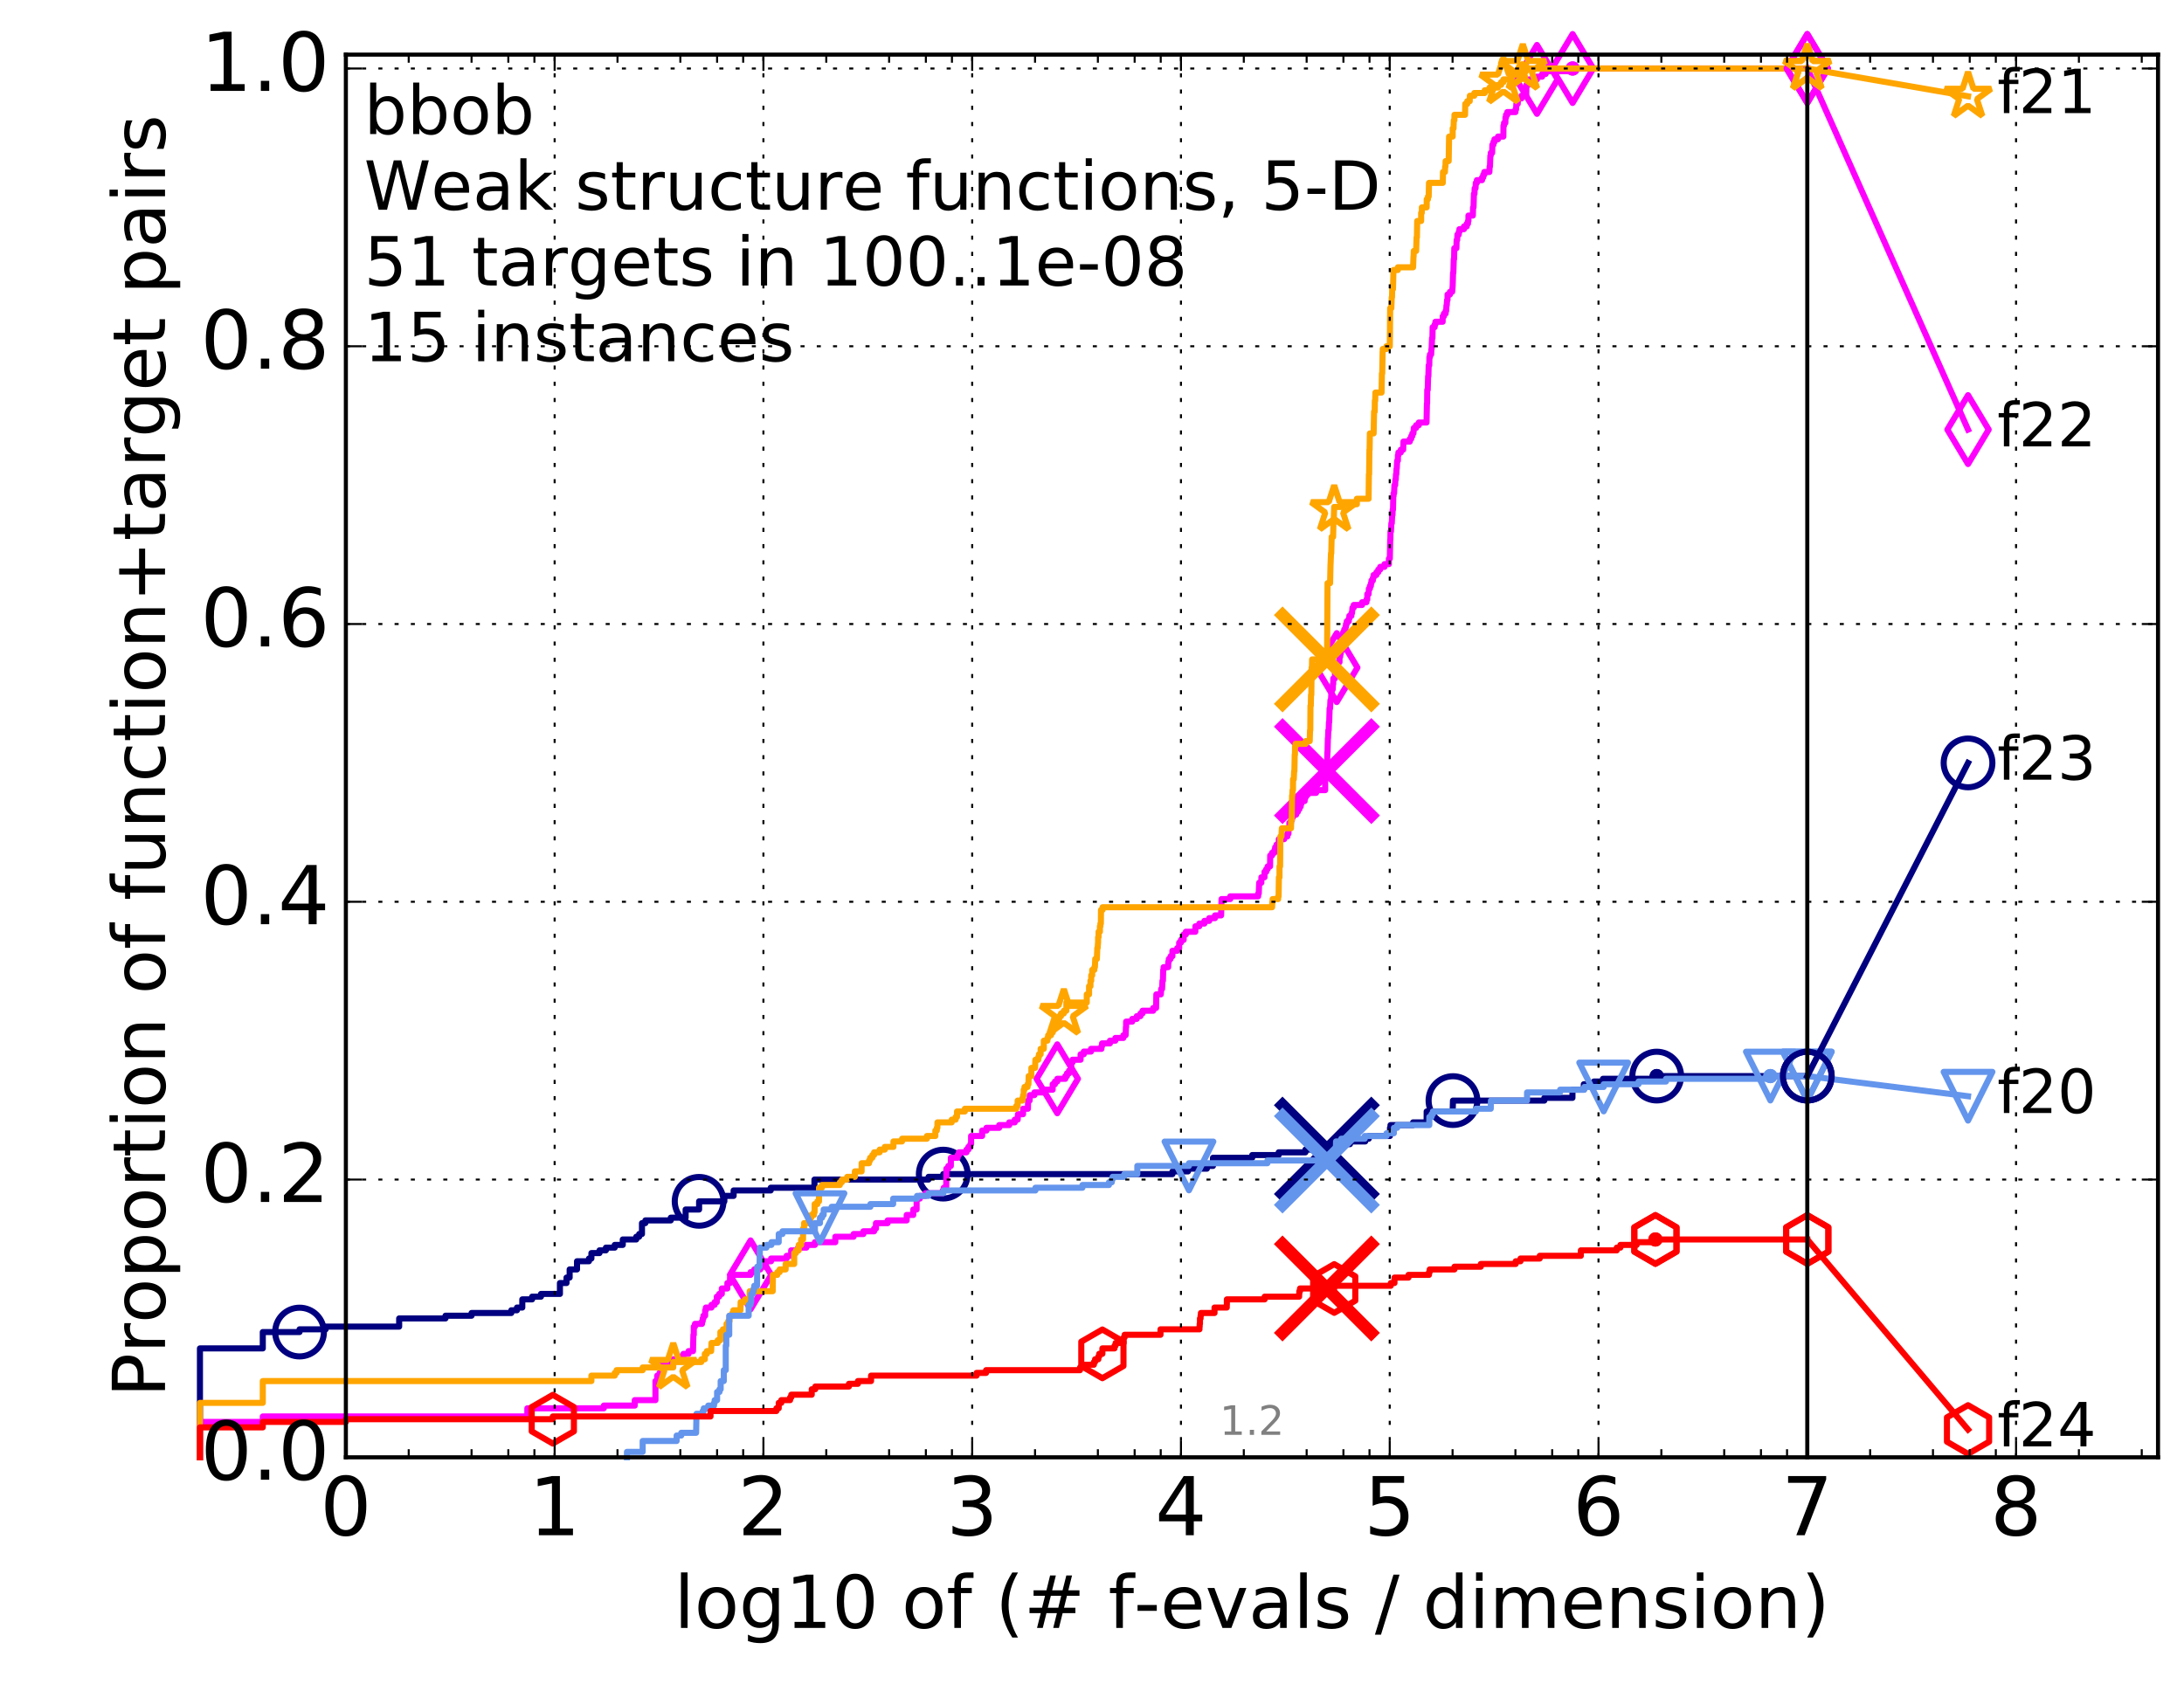 <?xml version="1.0" encoding="utf-8" standalone="no"?>
<!DOCTYPE svg PUBLIC "-//W3C//DTD SVG 1.1//EN"
  "http://www.w3.org/Graphics/SVG/1.1/DTD/svg11.dtd">
<!-- Created with matplotlib (http://matplotlib.org/) -->
<svg height="415pt" version="1.1" viewBox="0 0 538 415" width="538pt" xmlns="http://www.w3.org/2000/svg" xmlns:xlink="http://www.w3.org/1999/xlink">
 <defs>
  <style type="text/css">
*{stroke-linecap:butt;stroke-linejoin:round;stroke-miterlimit:100000;}
  </style>
 </defs>
 <g id="figure_1">
  <g id="patch_1">
   <path d="M 0 415.456 
L 538.8 415.456 
L 538.8 0 
L 0 0 
z
" style="fill:#ffffff;"/>
  </g>
  <g id="axes_1">
   <g id="patch_2">
    <path d="M 85.2 359.056 
L 531.6 359.056 
L 531.6 13.456 
L 85.2 13.456 
z
" style="fill:#ffffff;"/>
   </g>
   <g id="line2d_1">
    <defs>
     <path d="M 0 1.5 
C 0.398 1.5 0.779 1.342 1.061 1.061 
C 1.342 0.779 1.5 0.398 1.5 0 
C 1.5 -0.398 1.342 -0.779 1.061 -1.061 
C 0.779 -1.342 0.398 -1.5 0 -1.5 
C -0.398 -1.5 -0.779 -1.342 -1.061 -1.061 
C -1.342 -0.779 -1.5 -0.398 -1.5 0 
C -1.5 0.398 -1.342 0.779 -1.061 1.061 
C -0.779 1.342 -0.398 1.5 0 1.5 
z
" id="ma2991157d6" style="stroke:#000080;stroke-width:0.5;"/>
    </defs>
    <g>
     <use style="fill:#000080;stroke:#000080;stroke-width:0.5;" x="408.11" xlink:href="#ma2991157d6" y="265.125"/>
     <use style="fill:#000080;stroke:#000080;stroke-width:0.5;" x="408.11" xlink:href="#ma2991157d6" y="265.125"/>
    </g>
   </g>
   <g id="line2d_2">
    <path d="M 49.253 359.056 
L 49.253 332.219 
L 64.735 332.219 
L 64.735 328.193 
L 73.791 328.193 
L 73.791 327.522 
L 80.216 327.522 
L 80.216 326.851 
L 98.328 326.851 
L 98.328 324.839 
L 109.738 324.839 
L 109.738 324.168 
L 116.163 324.168 
L 116.163 323.497 
L 125.952 323.497 
L 125.952 322.826 
L 127.348 322.826 
L 127.348 322.155 
L 128.662 322.155 
L 128.662 320.142 
L 131.079 320.142 
L 131.079 319.471 
L 133.26 319.471 
L 133.26 318.8 
L 137.93 318.8 
L 137.93 316.116 
L 139.555 316.116 
L 139.555 314.774 
L 140.325 314.774 
L 140.325 312.762 
L 142.142 312.762 
L 142.142 310.749 
L 145.081 310.749 
L 145.081 310.078 
L 145.685 310.078 
L 145.685 308.736 
L 147.678 308.736 
L 147.678 308.065 
L 149.255 308.065 
L 149.255 307.394 
L 151.43 307.394 
L 151.43 306.723 
L 153.412 306.723 
L 153.412 305.381 
L 156.734 305.381 
L 156.734 304.71 
L 157.449 304.71 
L 157.449 304.039 
L 158.141 304.039 
L 158.141 301.356 
L 158.978 301.356 
L 158.978 300.685 
L 165.238 300.685 
L 165.238 300.014 
L 168.893 300.014 
L 168.893 298.001 
L 172.215 298.001 
L 172.215 295.988 
L 178.436 295.988 
L 178.436 294.646 
L 180.72 294.646 
L 180.72 293.304 
L 189.859 293.304 
L 189.859 292.634 
L 200.633 292.634 
L 200.633 290.621 
L 228.737 290.621 
L 228.737 289.95 
L 232.358 289.95 
L 232.358 289.279 
L 288.826 289.279 
L 288.826 288.608 
L 292.656 288.608 
L 292.656 287.937 
L 297.303 287.937 
L 297.303 287.266 
L 298.802 287.266 
L 298.802 285.253 
L 308.467 285.253 
L 308.467 284.582 
L 314.984 284.582 
L 314.984 283.911 
L 321.572 283.911 
L 321.572 283.24 
L 326.939 283.24 
L 326.985 281.899 
L 332.549 281.899 
L 332.549 281.228 
L 336.31 281.228 
L 336.31 280.557 
L 337.185 280.557 
L 337.185 279.886 
L 342.391 279.886 
L 342.406 277.873 
L 342.532 277.873 
L 342.532 277.202 
L 348.096 277.202 
L 348.096 276.531 
L 351.431 276.531 
L 351.441 273.847 
L 357.848 273.847 
L 357.919 271.164 
L 380.428 271.164 
L 380.428 270.493 
L 387.353 270.493 
L 387.355 268.48 
L 390.149 268.48 
L 390.149 267.138 
L 392.633 267.138 
L 392.633 266.467 
L 394.866 266.467 
L 394.866 265.796 
L 408.11 265.796 
L 408.11 265.125 
L 445.2 265.125 
L 445.2 265.125 
" style="fill:none;stroke:#000080;stroke-linecap:square;stroke-width:1.5;"/>
   </g>
   <g id="line2d_3">
    <defs>
     <path d="M 0 6 
C 1.591 6 3.117 5.368 4.243 4.243 
C 5.368 3.117 6 1.591 6 0 
C 6 -1.591 5.368 -3.117 4.243 -4.243 
C 3.117 -5.368 1.591 -6 0 -6 
C -1.591 -6 -3.117 -5.368 -4.243 -4.243 
C -5.368 -3.117 -6 -1.591 -6 0 
C -6 1.591 -5.368 3.117 -4.243 4.243 
C -3.117 5.368 -1.591 6 0 6 
z
" id="m9b2b6a5e0e" style="stroke:#000080;stroke-width:1.5;"/>
    </defs>
    <g>
     <use style="fill:none;stroke:#000080;stroke-width:1.5;" x="73.791" xlink:href="#m9b2b6a5e0e" y="328.193"/>
     <use style="fill:none;stroke:#000080;stroke-width:1.5;" x="172.215" xlink:href="#m9b2b6a5e0e" y="295.988"/>
     <use style="fill:none;stroke:#000080;stroke-width:1.5;" x="232.358" xlink:href="#m9b2b6a5e0e" y="289.279"/>
     <use style="fill:none;stroke:#000080;stroke-width:1.5;" x="357.919" xlink:href="#m9b2b6a5e0e" y="271.164"/>
     <use style="fill:none;stroke:#000080;stroke-width:1.5;" x="408.11" xlink:href="#m9b2b6a5e0e" y="265.125"/>
     <use style="fill:none;stroke:#000080;stroke-width:1.5;" x="445.2" xlink:href="#m9b2b6a5e0e" y="265.125"/>
    </g>
   </g>
   <g id="line2d_4"/>
   <g id="line2d_5">
    <path clip-path="url(#pf2b1ca2524)" d="M 326.861 283.24 
" style="fill:none;stroke:#000080;stroke-linecap:square;"/>
    <defs>
     <path d="M -12 12 
L 12 -12 
M -12 -12 
L 12 12 
" id="ma56a5aa036" style="stroke:#000080;stroke-width:3.0;"/>
    </defs>
    <g clip-path="url(#pf2b1ca2524)">
     <use style="fill:#000080;stroke:#000080;stroke-width:3.0;" x="326.861" xlink:href="#ma56a5aa036" y="283.24"/>
    </g>
   </g>
   <g id="line2d_6">
    <defs>
     <path d="M 0 1.5 
C 0.398 1.5 0.779 1.342 1.061 1.061 
C 1.342 0.779 1.5 0.398 1.5 0 
C 1.5 -0.398 1.342 -0.779 1.061 -1.061 
C 0.779 -1.342 0.398 -1.5 0 -1.5 
C -0.398 -1.5 -0.779 -1.342 -1.061 -1.061 
C -1.342 -0.779 -1.5 -0.398 -1.5 0 
C -1.5 0.398 -1.342 0.779 -1.061 1.061 
C -0.779 1.342 -0.398 1.5 0 1.5 
z
" id="m3b60ed892a" style="stroke:#ff00ff;stroke-width:0.5;"/>
    </defs>
    <g>
     <use style="fill:#ff00ff;stroke:#ff00ff;stroke-width:0.5;" x="387.393" xlink:href="#m3b60ed892a" y="16.878"/>
     <use style="fill:#ff00ff;stroke:#ff00ff;stroke-width:0.5;" x="387.393" xlink:href="#m3b60ed892a" y="16.878"/>
    </g>
   </g>
   <g id="line2d_7">
    <path d="M 49.253 359.056 
L 49.253 350.334 
L 64.735 350.334 
L 64.735 348.992 
L 129.903 348.992 
L 129.903 346.979 
L 148.741 346.979 
L 148.741 346.309 
L 156.368 346.309 
L 156.368 344.967 
L 161.462 344.967 
L 161.462 340.27 
L 161.899 340.27 
L 161.899 338.928 
L 162.468 338.928 
L 162.468 338.257 
L 163.023 338.257 
L 163.023 336.244 
L 164.863 336.244 
L 164.863 335.574 
L 165.85 335.574 
L 165.85 334.903 
L 167.14 334.903 
L 167.14 334.232 
L 168.36 334.232 
L 168.36 333.561 
L 169.619 333.561 
L 169.619 332.89 
L 170.713 332.89 
L 170.81 328.864 
L 170.907 328.864 
L 170.907 326.851 
L 171.194 326.851 
L 171.194 326.18 
L 172.93 326.18 
L 172.93 325.509 
L 173.105 325.509 
L 173.105 324.839 
L 173.279 324.839 
L 173.279 324.168 
L 173.708 324.168 
L 173.708 322.826 
L 173.877 322.826 
L 173.877 322.155 
L 175.266 322.155 
L 175.266 321.484 
L 176.044 321.484 
L 176.044 320.813 
L 176.573 320.813 
L 176.573 319.471 
L 177.163 319.471 
L 177.163 318.8 
L 177.808 318.8 
L 177.808 317.458 
L 179.179 317.458 
L 179.179 316.116 
L 179.834 316.116 
L 179.834 314.774 
L 180.218 314.774 
L 180.218 314.104 
L 184.895 314.104 
L 184.895 313.433 
L 185.803 313.433 
L 185.803 312.762 
L 187.285 312.762 
L 187.285 312.091 
L 188.63 312.091 
L 188.63 310.749 
L 189.941 310.749 
L 189.941 310.078 
L 193.779 310.078 
L 193.779 309.407 
L 194.892 309.407 
L 194.892 308.065 
L 196.601 308.065 
L 196.601 307.394 
L 198.638 307.394 
L 198.638 306.723 
L 200.734 306.723 
L 200.734 306.052 
L 205.769 306.052 
L 205.769 304.71 
L 210.275 304.71 
L 210.275 304.039 
L 212.684 304.039 
L 212.684 303.369 
L 215.325 303.369 
L 215.325 302.698 
L 215.781 302.698 
L 215.781 301.356 
L 218.66 301.356 
L 218.66 300.685 
L 223.351 300.685 
L 223.351 299.343 
L 224.974 299.343 
L 224.974 298.001 
L 225.797 298.001 
L 225.797 295.317 
L 226.591 295.317 
L 226.591 294.646 
L 227.994 294.646 
L 227.994 293.975 
L 232.235 293.975 
L 232.235 293.304 
L 232.475 293.304 
L 232.475 292.634 
L 233.09 292.634 
L 233.126 287.937 
L 233.613 287.937 
L 233.613 287.266 
L 234.232 287.266 
L 234.232 285.253 
L 235.903 285.253 
L 235.903 284.582 
L 236.21 284.582 
L 236.21 283.911 
L 238.08 283.911 
L 238.08 283.24 
L 238.551 283.24 
L 238.551 282.569 
L 239.039 282.569 
L 239.039 281.899 
L 239.216 281.899 
L 239.216 279.886 
L 241.937 279.886 
L 241.937 278.544 
L 243.004 278.544 
L 243.004 277.873 
L 246.142 277.873 
L 246.142 277.202 
L 248.613 277.202 
L 248.613 276.531 
L 249.969 276.531 
L 249.969 275.86 
L 250.69 275.86 
L 250.762 274.518 
L 252.015 274.518 
L 252.036 273.176 
L 253.211 273.176 
L 253.26 271.164 
L 253.63 271.164 
L 253.692 269.822 
L 254.815 269.822 
L 254.815 269.151 
L 256.925 269.151 
L 256.925 268.48 
L 259.311 268.48 
L 259.311 267.138 
L 259.869 267.138 
L 259.869 266.467 
L 260.448 266.467 
L 260.448 265.796 
L 262.427 265.796 
L 262.427 265.125 
L 262.832 265.125 
L 262.832 264.454 
L 263.346 264.454 
L 263.346 263.783 
L 263.883 263.783 
L 263.883 261.77 
L 264.195 261.77 
L 264.195 261.099 
L 266.189 261.099 
L 266.189 259.758 
L 266.976 259.758 
L 266.976 259.087 
L 268.75 259.087 
L 268.75 258.416 
L 271.331 258.416 
L 271.331 257.745 
L 271.474 257.745 
L 271.474 257.074 
L 273.418 257.074 
L 273.418 256.403 
L 274.752 256.403 
L 274.752 255.732 
L 276.723 255.732 
L 276.723 255.061 
L 277.282 255.061 
L 277.362 253.048 
L 277.407 253.048 
L 277.407 251.706 
L 278.917 251.706 
L 278.917 251.035 
L 280.027 251.035 
L 280.027 250.364 
L 280.932 250.364 
L 280.932 249.694 
L 281.45 249.694 
L 281.45 249.023 
L 284.072 249.023 
L 284.072 248.352 
L 284.786 248.352 
L 284.848 244.997 
L 285.954 244.997 
L 286.048 243.655 
L 286.266 243.655 
L 286.359 241.642 
L 286.472 241.642 
L 286.537 238.958 
L 286.636 238.958 
L 286.636 238.288 
L 287.763 238.288 
L 287.793 236.946 
L 287.924 236.946 
L 287.924 236.275 
L 288.352 236.275 
L 288.352 235.604 
L 288.806 235.604 
L 288.806 234.262 
L 289.99 234.262 
L 289.99 233.591 
L 290.474 233.591 
L 290.474 232.249 
L 290.909 232.249 
L 290.909 231.578 
L 291.574 231.578 
L 291.574 230.236 
L 292.115 230.236 
L 292.115 229.565 
L 294.461 229.565 
L 294.461 228.223 
L 295.428 228.223 
L 295.428 227.553 
L 296.685 227.553 
L 296.685 226.882 
L 297.876 226.882 
L 297.876 226.211 
L 299.298 226.211 
L 299.298 225.54 
L 300.808 225.54 
L 300.911 221.514 
L 303.051 221.514 
L 303.051 220.843 
L 309.926 220.843 
L 309.926 220.172 
L 310.078 220.172 
L 310.181 217.488 
L 310.721 217.488 
L 310.721 216.147 
L 311.494 216.147 
L 311.494 214.805 
L 311.919 214.805 
L 311.919 214.134 
L 312.269 214.134 
L 312.269 213.463 
L 312.866 213.463 
L 312.897 210.779 
L 313.359 210.779 
L 313.359 210.108 
L 313.937 210.108 
L 313.937 209.437 
L 314.113 209.437 
L 314.113 208.766 
L 314.46 208.766 
L 314.46 208.095 
L 315.015 208.095 
L 315.015 206.753 
L 316.346 206.753 
L 316.346 206.083 
L 317.135 206.083 
L 317.135 205.412 
L 317.399 205.412 
L 317.399 204.07 
L 317.614 204.07 
L 317.614 202.728 
L 318.012 202.728 
L 318.012 202.057 
L 318.232 202.057 
L 318.232 201.386 
L 318.482 201.386 
L 318.482 200.715 
L 319.288 200.715 
L 319.288 200.044 
L 319.709 200.044 
L 319.709 199.373 
L 320.081 199.373 
L 320.081 198.702 
L 320.415 198.702 
L 320.415 198.031 
L 320.593 198.031 
L 320.593 197.36 
L 321.383 197.36 
L 321.383 196.689 
L 321.534 196.689 
L 321.534 196.018 
L 321.87 196.018 
L 321.87 195.348 
L 324.2 195.348 
L 324.2 194.677 
L 326.441 194.677 
L 326.441 189.98 
L 326.878 189.98 
L 326.984 185.283 
L 327.018 185.283 
L 327.107 181.929 
L 327.141 181.929 
L 327.217 179.916 
L 327.304 179.916 
L 327.375 177.903 
L 327.433 177.903 
L 327.535 174.548 
L 327.644 174.548 
L 327.736 172.536 
L 327.873 172.536 
L 327.944 171.194 
L 328.022 171.194 
L 328.03 169.852 
L 328.304 169.852 
L 328.352 168.51 
L 328.425 168.51 
L 328.439 167.168 
L 328.828 167.168 
L 328.857 165.826 
L 328.999 165.826 
L 328.999 165.155 
L 329.293 165.155 
L 329.293 164.484 
L 329.451 164.484 
L 329.451 163.813 
L 329.618 163.813 
L 329.618 163.143 
L 329.967 163.143 
L 329.977 161.801 
L 330.135 161.801 
L 330.135 161.13 
L 330.271 161.13 
L 330.271 160.459 
L 330.446 160.459 
L 330.47 158.446 
L 330.755 158.446 
L 330.794 156.433 
L 330.872 156.433 
L 330.872 155.762 
L 331.14 155.762 
L 331.14 155.091 
L 331.441 155.091 
L 331.441 154.42 
L 331.569 154.42 
L 331.569 153.749 
L 331.756 153.749 
L 331.756 153.078 
L 332.257 153.078 
L 332.257 152.408 
L 332.394 152.408 
L 332.394 151.737 
L 332.9 151.737 
L 332.9 151.066 
L 333.05 151.066 
L 333.161 149.724 
L 333.474 149.724 
L 333.474 149.053 
L 335.527 149.053 
L 335.527 148.382 
L 336.6 148.382 
L 336.6 147.711 
L 336.81 147.711 
L 336.817 146.369 
L 337.14 146.369 
L 337.202 145.027 
L 337.463 145.027 
L 337.463 144.356 
L 337.704 144.356 
L 337.704 143.685 
L 337.844 143.685 
L 337.844 143.014 
L 338.196 143.014 
L 338.196 142.343 
L 338.361 142.343 
L 338.361 141.673 
L 339.055 141.673 
L 339.055 141.002 
L 339.518 141.002 
L 339.518 140.331 
L 339.994 140.331 
L 339.994 139.66 
L 341.054 139.66 
L 341.054 138.989 
L 342.136 138.989 
L 342.136 137.647 
L 342.364 137.647 
L 342.462 132.95 
L 342.497 132.95 
L 342.532 130.938 
L 342.65 130.938 
L 342.742 128.925 
L 342.847 128.925 
L 342.944 126.912 
L 343.02 126.912 
L 343.07 125.57 
L 343.147 125.57 
L 343.226 122.215 
L 343.284 122.215 
L 343.284 121.544 
L 343.415 121.544 
L 343.503 119.532 
L 343.68 119.532 
L 343.736 118.19 
L 343.822 118.19 
L 343.887 116.848 
L 343.957 116.848 
L 344.018 115.506 
L 344.069 115.506 
L 344.173 113.493 
L 344.353 113.493 
L 344.359 112.151 
L 344.477 112.151 
L 344.477 111.48 
L 345.069 111.48 
L 345.069 110.809 
L 345.659 110.809 
L 345.719 108.797 
L 347.292 108.797 
L 347.292 108.126 
L 347.635 108.126 
L 347.635 107.455 
L 347.908 107.455 
L 347.908 106.784 
L 348.182 106.784 
L 348.278 105.442 
L 348.832 105.442 
L 348.832 104.771 
L 349.505 104.771 
L 349.505 104.1 
L 351.407 104.1 
L 351.507 99.403 
L 351.55 99.403 
L 351.585 96.049 
L 351.702 96.049 
L 351.796 92.694 
L 351.861 92.694 
L 351.94 90.01 
L 352.082 90.01 
L 352.115 87.998 
L 352.243 87.998 
L 352.243 87.327 
L 352.546 87.327 
L 352.608 85.985 
L 352.661 85.985 
L 352.765 83.301 
L 352.86 83.301 
L 352.912 80.617 
L 353.406 80.617 
L 353.406 79.946 
L 353.601 79.946 
L 353.601 79.275 
L 355.381 79.275 
L 355.385 77.933 
L 355.69 77.933 
L 355.69 77.263 
L 356.11 77.263 
L 356.11 76.592 
L 356.248 76.592 
L 356.318 75.25 
L 356.383 75.25 
L 356.465 73.908 
L 356.578 73.908 
L 356.582 72.566 
L 357.177 72.566 
L 357.177 71.895 
L 357.725 71.895 
L 357.836 70.553 
L 357.843 70.553 
L 357.943 67.198 
L 358.016 67.198 
L 358.117 63.844 
L 358.194 63.844 
L 358.247 61.16 
L 358.766 61.16 
L 358.822 59.147 
L 358.956 59.147 
L 359.019 57.805 
L 359.347 57.805 
L 359.347 57.134 
L 359.504 57.134 
L 359.504 56.463 
L 360.63 56.463 
L 360.63 55.793 
L 361.304 55.793 
L 361.304 55.122 
L 361.616 55.122 
L 361.616 54.451 
L 361.728 54.451 
L 361.73 53.109 
L 362.821 53.109 
L 362.868 51.096 
L 362.986 51.096 
L 363.081 47.741 
L 363.22 47.741 
L 363.261 46.399 
L 363.477 46.399 
L 363.544 45.058 
L 363.81 45.058 
L 363.81 44.387 
L 365.081 44.387 
L 365.081 43.716 
L 365.38 43.716 
L 365.38 43.045 
L 365.639 43.045 
L 365.639 42.374 
L 366.893 42.374 
L 366.955 41.032 
L 367.033 41.032 
L 367.13 38.348 
L 367.227 38.348 
L 367.227 37.677 
L 367.571 37.677 
L 367.624 35.664 
L 367.883 35.664 
L 367.883 34.993 
L 368.135 34.993 
L 368.135 34.323 
L 369.006 34.323 
L 369.006 33.652 
L 370.338 33.652 
L 370.356 30.968 
L 370.494 30.968 
L 370.494 30.297 
L 370.823 30.297 
L 370.85 28.955 
L 370.99 28.955 
L 370.99 28.284 
L 371.304 28.284 
L 371.304 27.613 
L 373.317 27.613 
L 373.317 26.942 
L 373.467 26.942 
L 373.537 25.6 
L 373.874 25.6 
L 373.959 24.258 
L 374.795 24.258 
L 374.795 23.588 
L 375.963 23.588 
L 376.013 20.904 
L 376.502 20.904 
L 376.502 20.233 
L 376.702 20.233 
L 376.702 19.562 
L 378.614 19.562 
L 378.614 18.891 
L 379.889 18.891 
L 379.889 18.22 
L 380.76 18.22 
L 380.76 17.549 
L 387.393 17.549 
L 387.393 16.878 
L 445.2 16.878 
L 445.2 16.878 
" style="fill:none;stroke:#ff00ff;stroke-linecap:square;stroke-width:1.5;"/>
   </g>
   <g id="line2d_8">
    <defs>
     <path d="M -0 8.485 
L 5.091 0 
L 0 -8.485 
L -5.091 -0 
z
" id="m3d542bfd59" style="stroke:#ff00ff;stroke-linejoin:miter;stroke-width:1.5;"/>
    </defs>
    <g>
     <use style="fill:none;stroke:#ff00ff;stroke-linejoin:miter;stroke-width:1.5;" x="184.895" xlink:href="#m3d542bfd59" y="314.104"/>
     <use style="fill:none;stroke:#ff00ff;stroke-linejoin:miter;stroke-width:1.5;" x="260.448" xlink:href="#m3d542bfd59" y="265.796"/>
     <use style="fill:none;stroke:#ff00ff;stroke-linejoin:miter;stroke-width:1.5;" x="329.293" xlink:href="#m3d542bfd59" y="164.484"/>
     <use style="fill:none;stroke:#ff00ff;stroke-linejoin:miter;stroke-width:1.5;" x="378.614" xlink:href="#m3d542bfd59" y="19.562"/>
     <use style="fill:none;stroke:#ff00ff;stroke-linejoin:miter;stroke-width:1.5;" x="387.393" xlink:href="#m3d542bfd59" y="16.878"/>
     <use style="fill:none;stroke:#ff00ff;stroke-linejoin:miter;stroke-width:1.5;" x="445.2" xlink:href="#m3d542bfd59" y="16.878"/>
    </g>
   </g>
   <g id="line2d_9"/>
   <g id="line2d_10">
    <path clip-path="url(#pf2b1ca2524)" d="M 326.871 189.98 
" style="fill:none;stroke:#ff00ff;stroke-linecap:square;"/>
    <defs>
     <path d="M -12 12 
L 12 -12 
M -12 -12 
L 12 12 
" id="mb5d7db2b26" style="stroke:#ff00ff;stroke-width:3.0;"/>
    </defs>
    <g clip-path="url(#pf2b1ca2524)">
     <use style="fill:#ff00ff;stroke:#ff00ff;stroke-width:3.0;" x="326.871" xlink:href="#mb5d7db2b26" y="189.98"/>
    </g>
   </g>
   <g id="line2d_11">
    <defs>
     <path d="M 0 1.5 
C 0.398 1.5 0.779 1.342 1.061 1.061 
C 1.342 0.779 1.5 0.398 1.5 0 
C 1.5 -0.398 1.342 -0.779 1.061 -1.061 
C 0.779 -1.342 0.398 -1.5 0 -1.5 
C -0.398 -1.5 -0.779 -1.342 -1.061 -1.061 
C -1.342 -0.779 -1.5 -0.398 -1.5 0 
C -1.5 0.398 -1.342 0.779 -1.061 1.061 
C -0.779 1.342 -0.398 1.5 0 1.5 
z
" id="meca514993b" style="stroke:#ffa500;stroke-width:0.5;"/>
    </defs>
    <g>
     <use style="fill:#ffa500;stroke:#ffa500;stroke-width:0.5;" x="375.125" xlink:href="#meca514993b" y="16.878"/>
     <use style="fill:#ffa500;stroke:#ffa500;stroke-width:0.5;" x="375.125" xlink:href="#meca514993b" y="16.878"/>
    </g>
   </g>
   <g id="line2d_12">
    <path d="M 49.253 359.056 
L 49.253 345.638 
L 64.735 345.638 
L 64.735 340.27 
L 145.685 340.27 
L 145.685 338.928 
L 151.43 338.928 
L 151.43 338.257 
L 151.886 338.257 
L 151.886 337.586 
L 158.311 337.586 
L 158.311 336.915 
L 165.85 336.915 
L 165.85 335.574 
L 172.754 335.574 
L 172.754 334.903 
L 173.623 334.903 
L 173.623 333.561 
L 174.128 333.561 
L 174.128 332.89 
L 175.186 332.89 
L 175.266 330.877 
L 176.796 330.877 
L 176.796 330.206 
L 177.452 330.206 
L 177.452 328.193 
L 178.089 328.193 
L 178.089 327.522 
L 178.979 327.522 
L 178.979 326.18 
L 179.378 326.18 
L 179.378 325.509 
L 179.705 325.509 
L 179.705 324.168 
L 180.408 324.168 
L 180.408 323.497 
L 180.658 323.497 
L 180.658 322.826 
L 182.393 322.826 
L 182.45 320.813 
L 183.515 320.813 
L 183.515 320.142 
L 184.688 320.142 
L 184.688 318.129 
L 190.348 318.129 
L 190.388 314.104 
L 191.487 314.104 
L 191.487 313.433 
L 192.055 313.433 
L 192.055 312.762 
L 193.536 312.762 
L 193.536 311.42 
L 195.636 311.42 
L 195.636 308.736 
L 196.077 308.736 
L 196.077 308.065 
L 196.753 308.065 
L 196.753 306.723 
L 197.35 306.723 
L 197.35 305.381 
L 197.817 305.381 
L 197.817 302.698 
L 198.075 302.698 
L 198.075 301.356 
L 199.618 301.356 
L 199.618 300.014 
L 199.83 300.014 
L 199.83 299.343 
L 200.505 299.343 
L 200.505 298.672 
L 200.658 298.672 
L 200.684 296.659 
L 201.358 296.659 
L 201.358 295.988 
L 201.749 295.988 
L 201.749 292.634 
L 202.463 292.634 
L 202.463 291.963 
L 206.892 291.963 
L 206.892 291.292 
L 207.386 291.292 
L 207.386 290.621 
L 208.701 290.621 
L 208.701 289.95 
L 210.586 289.95 
L 210.586 288.608 
L 212.25 288.608 
L 212.25 286.595 
L 214.078 286.595 
L 214.078 285.924 
L 214.341 285.924 
L 214.341 285.253 
L 214.885 285.253 
L 214.885 284.582 
L 215.325 284.582 
L 215.325 283.911 
L 216.692 283.911 
L 216.692 283.24 
L 217.957 283.24 
L 217.957 282.569 
L 220.089 282.569 
L 220.089 281.228 
L 222.21 281.228 
L 222.21 280.557 
L 228.335 280.557 
L 228.335 279.886 
L 230.414 279.886 
L 230.414 278.544 
L 230.773 278.544 
L 230.773 277.873 
L 230.918 277.873 
L 230.931 276.531 
L 234.44 276.531 
L 234.44 275.86 
L 235.41 275.86 
L 235.41 275.189 
L 235.745 275.189 
L 235.745 273.847 
L 237.677 273.847 
L 237.677 273.176 
L 250.327 273.176 
L 250.327 272.505 
L 250.687 272.505 
L 250.687 271.164 
L 251.872 271.164 
L 251.872 270.493 
L 252.026 270.493 
L 252.026 269.822 
L 252.183 269.822 
L 252.183 268.48 
L 252.372 268.48 
L 252.372 267.809 
L 253.127 267.809 
L 253.127 267.138 
L 253.339 267.138 
L 253.404 265.125 
L 254.069 265.125 
L 254.069 263.112 
L 254.978 263.112 
L 255.056 261.099 
L 255.764 261.099 
L 255.764 260.429 
L 255.925 260.429 
L 255.925 259.758 
L 256.344 259.758 
L 256.344 258.416 
L 257.128 258.416 
L 257.128 256.403 
L 258.015 256.403 
L 258.015 255.732 
L 258.199 255.732 
L 258.199 255.061 
L 258.907 255.061 
L 258.907 254.39 
L 259.322 254.39 
L 259.322 253.719 
L 259.638 253.719 
L 259.638 253.048 
L 260.083 253.048 
L 260.083 252.377 
L 260.411 252.377 
L 260.411 251.706 
L 260.75 251.706 
L 260.75 251.035 
L 260.918 251.035 
L 260.918 250.364 
L 261.369 250.364 
L 261.369 249.694 
L 262.062 249.694 
L 262.062 249.023 
L 262.686 249.023 
L 262.686 247.01 
L 267.71 247.01 
L 267.71 244.997 
L 268.277 244.997 
L 268.277 242.984 
L 268.618 242.984 
L 268.618 241.642 
L 268.807 241.642 
L 268.807 240.3 
L 269.044 240.3 
L 269.044 238.958 
L 269.578 238.958 
L 269.578 238.288 
L 269.715 238.288 
L 269.796 236.275 
L 270.199 236.275 
L 270.307 233.591 
L 270.39 233.591 
L 270.485 232.249 
L 270.501 232.249 
L 270.501 230.907 
L 270.615 230.907 
L 270.615 229.565 
L 270.947 229.565 
L 270.947 228.223 
L 271.068 228.223 
L 271.068 227.553 
L 271.184 227.553 
L 271.214 224.198 
L 271.595 224.198 
L 271.595 223.527 
L 313.36 223.527 
L 313.426 222.185 
L 313.495 222.185 
L 313.495 221.514 
L 314.85 221.514 
L 314.85 220.843 
L 314.963 220.843 
L 315.039 216.147 
L 315.19 216.147 
L 315.19 213.463 
L 315.333 213.463 
L 315.399 206.083 
L 315.668 206.083 
L 315.77 204.07 
L 318.021 204.07 
L 318.061 202.057 
L 318.192 202.057 
L 318.284 196.018 
L 318.334 196.018 
L 318.403 194.677 
L 318.504 194.677 
L 318.524 191.993 
L 318.704 191.993 
L 318.795 189.98 
L 318.858 189.98 
L 318.934 185.954 
L 318.995 185.954 
L 319.014 183.942 
L 319.132 183.942 
L 319.132 183.271 
L 321.637 183.271 
L 321.637 182.6 
L 322.63 182.6 
L 322.71 179.916 
L 322.77 179.916 
L 322.816 173.878 
L 322.9 173.878 
L 322.955 171.194 
L 323.029 171.194 
L 323.098 164.484 
L 323.185 164.484 
L 323.217 162.472 
L 326.905 162.472 
L 327.015 144.356 
L 327.019 144.356 
L 327.019 143.685 
L 327.651 143.685 
L 327.756 138.989 
L 327.769 138.989 
L 327.876 136.305 
L 327.941 136.305 
L 328.038 132.279 
L 328.391 132.279 
L 328.498 128.254 
L 328.55 128.254 
L 328.655 124.899 
L 330.691 124.899 
L 330.691 124.228 
L 334.246 124.228 
L 334.247 122.886 
L 337.131 122.886 
L 337.21 116.848 
L 337.266 116.848 
L 337.342 110.809 
L 337.389 110.809 
L 337.445 106.784 
L 338.378 106.784 
L 338.485 101.416 
L 338.645 101.416 
L 338.677 98.733 
L 338.765 98.733 
L 338.814 96.72 
L 340.329 96.72 
L 340.413 92.023 
L 340.491 92.023 
L 340.59 86.656 
L 340.618 86.656 
L 340.618 85.985 
L 341.53 85.985 
L 341.53 85.314 
L 342.364 85.314 
L 342.448 75.921 
L 342.743 75.921 
L 342.835 73.237 
L 342.903 73.237 
L 342.951 71.224 
L 343.144 71.224 
L 343.249 67.198 
L 343.26 67.198 
L 343.26 66.528 
L 344.342 66.528 
L 344.342 65.857 
L 348.099 65.857 
L 348.196 63.173 
L 348.224 63.173 
L 348.267 61.831 
L 348.848 61.831 
L 348.959 58.476 
L 349.04 58.476 
L 349.111 54.451 
L 350.079 54.451 
L 350.084 52.438 
L 350.238 52.438 
L 350.253 51.096 
L 351.434 51.096 
L 351.462 49.083 
L 351.757 49.083 
L 351.757 48.412 
L 351.94 48.412 
L 352.016 45.058 
L 355.41 45.058 
L 355.466 42.374 
L 355.936 42.374 
L 355.996 41.032 
L 356.07 41.032 
L 356.107 39.69 
L 356.86 39.69 
L 356.963 33.652 
L 357.842 33.652 
L 357.848 31.639 
L 358.056 31.639 
L 358.125 29.626 
L 358.266 29.626 
L 358.29 28.284 
L 360.897 28.284 
L 360.947 25.6 
L 361.442 25.6 
L 361.442 24.929 
L 362.055 24.929 
L 362.075 23.588 
L 363.174 23.588 
L 363.174 22.917 
L 365.741 22.917 
L 365.741 22.246 
L 366.917 22.246 
L 366.917 21.575 
L 369.01 21.575 
L 369.01 20.904 
L 369.795 20.904 
L 369.795 20.233 
L 370.341 20.233 
L 370.341 19.562 
L 372.126 19.562 
L 372.126 18.891 
L 372.399 18.891 
L 372.399 18.22 
L 372.873 18.22 
L 372.873 17.549 
L 375.125 17.549 
L 375.125 16.878 
L 445.2 16.878 
L 445.2 16.878 
" style="fill:none;stroke:#ffa500;stroke-linecap:square;stroke-width:1.5;"/>
   </g>
   <g id="line2d_13">
    <defs>
     <path d="M 0 -6 
L -1.347 -1.854 
L -5.706 -1.854 
L -2.18 0.708 
L -3.527 4.854 
L -0 2.292 
L 3.527 4.854 
L 2.18 0.708 
L 5.706 -1.854 
L 1.347 -1.854 
z
" id="mcf160aaca2" style="stroke:#ffa500;stroke-linejoin:bevel;stroke-width:1.5;"/>
    </defs>
    <g>
     <use style="fill:none;stroke:#ffa500;stroke-linejoin:bevel;stroke-width:1.5;" x="165.85" xlink:href="#mcf160aaca2" y="336.915"/>
     <use style="fill:none;stroke:#ffa500;stroke-linejoin:bevel;stroke-width:1.5;" x="262.062" xlink:href="#mcf160aaca2" y="249.694"/>
     <use style="fill:none;stroke:#ffa500;stroke-linejoin:bevel;stroke-width:1.5;" x="328.655" xlink:href="#mcf160aaca2" y="125.57"/>
     <use style="fill:none;stroke:#ffa500;stroke-linejoin:bevel;stroke-width:1.5;" x="370.341" xlink:href="#mcf160aaca2" y="20.233"/>
     <use style="fill:none;stroke:#ffa500;stroke-linejoin:bevel;stroke-width:1.5;" x="375.125" xlink:href="#mcf160aaca2" y="16.878"/>
     <use style="fill:none;stroke:#ffa500;stroke-linejoin:bevel;stroke-width:1.5;" x="445.2" xlink:href="#mcf160aaca2" y="16.878"/>
    </g>
   </g>
   <g id="line2d_14"/>
   <g id="line2d_15">
    <path clip-path="url(#pf2b1ca2524)" d="M 326.867 162.472 
" style="fill:none;stroke:#ffa500;stroke-linecap:square;"/>
    <defs>
     <path d="M -12 12 
L 12 -12 
M -12 -12 
L 12 12 
" id="m227b016798" style="stroke:#ffa500;stroke-width:3.0;"/>
    </defs>
    <g clip-path="url(#pf2b1ca2524)">
     <use style="fill:#ffa500;stroke:#ffa500;stroke-width:3.0;" x="326.867" xlink:href="#m227b016798" y="162.472"/>
    </g>
   </g>
   <g id="line2d_16">
    <defs>
     <path d="M 0 1.5 
C 0.398 1.5 0.779 1.342 1.061 1.061 
C 1.342 0.779 1.5 0.398 1.5 0 
C 1.5 -0.398 1.342 -0.779 1.061 -1.061 
C 0.779 -1.342 0.398 -1.5 0 -1.5 
C -0.398 -1.5 -0.779 -1.342 -1.061 -1.061 
C -1.342 -0.779 -1.5 -0.398 -1.5 0 
C -1.5 0.398 -1.342 0.779 -1.061 1.061 
C -0.779 1.342 -0.398 1.5 0 1.5 
z
" id="m267bdb9728" style="stroke:#6495ed;stroke-width:0.5;"/>
    </defs>
    <g>
     <use style="fill:#6495ed;stroke:#6495ed;stroke-width:0.5;" x="436.106" xlink:href="#m267bdb9728" y="265.125"/>
     <use style="fill:#6495ed;stroke:#6495ed;stroke-width:0.5;" x="436.106" xlink:href="#m267bdb9728" y="265.125"/>
    </g>
   </g>
   <g id="line2d_17">
    <path d="M 154.441 359.056 
L 154.441 357.714 
L 158.311 357.714 
L 158.311 355.031 
L 166.68 355.031 
L 166.68 353.689 
L 167.814 353.689 
L 167.814 353.018 
L 171.477 353.018 
L 171.571 348.321 
L 173.105 348.321 
L 173.105 347.65 
L 173.366 347.65 
L 173.366 346.979 
L 174.459 346.979 
L 174.459 346.309 
L 175.891 346.309 
L 175.891 345.638 
L 176.044 345.638 
L 176.044 344.967 
L 176.648 344.967 
L 176.648 342.954 
L 177.236 342.954 
L 177.236 342.283 
L 177.524 342.283 
L 177.524 340.27 
L 178.298 340.27 
L 178.298 337.586 
L 178.777 337.586 
L 178.777 331.548 
L 178.912 331.548 
L 178.912 328.864 
L 179.64 328.864 
L 179.64 324.168 
L 184.427 324.168 
L 184.427 321.484 
L 184.895 321.484 
L 184.895 320.813 
L 185.049 320.813 
L 185.049 318.8 
L 185.454 318.8 
L 185.454 318.129 
L 185.654 318.129 
L 185.654 317.458 
L 185.803 317.458 
L 185.803 316.787 
L 186.484 316.787 
L 186.532 312.091 
L 187.099 312.091 
L 187.192 307.394 
L 188.804 307.394 
L 188.804 306.723 
L 190.023 306.723 
L 190.023 306.052 
L 191.83 306.052 
L 191.83 304.039 
L 192.753 304.039 
L 192.753 303.369 
L 200.734 303.369 
L 200.734 301.356 
L 201.99 301.356 
L 201.99 300.014 
L 202.51 300.014 
L 202.51 299.343 
L 202.904 299.343 
L 202.904 298.001 
L 204.861 298.001 
L 204.861 297.33 
L 214.41 297.33 
L 214.41 296.659 
L 220.014 296.659 
L 220.014 295.317 
L 225.888 295.317 
L 225.888 294.646 
L 228.708 294.646 
L 228.708 293.975 
L 232.383 293.975 
L 232.383 293.304 
L 255.063 293.304 
L 255.063 292.634 
L 266.646 292.634 
L 266.646 291.963 
L 273.179 291.963 
L 273.179 291.292 
L 273.879 291.292 
L 273.879 290.621 
L 274.062 290.621 
L 274.062 289.95 
L 276.949 289.95 
L 276.949 289.279 
L 280.162 289.279 
L 280.162 287.266 
L 292.885 287.266 
L 292.885 286.595 
L 312.205 286.595 
L 312.205 285.924 
L 326.923 285.924 
L 326.987 284.582 
L 328.322 284.582 
L 328.322 283.911 
L 328.853 283.911 
L 328.853 283.24 
L 329.08 283.24 
L 329.118 281.228 
L 330.393 281.228 
L 330.393 280.557 
L 336.196 280.557 
L 336.196 279.886 
L 341.562 279.886 
L 341.562 279.215 
L 343.362 279.215 
L 343.377 277.873 
L 344.18 277.873 
L 344.18 277.202 
L 352.09 277.202 
L 352.095 275.189 
L 352.64 275.189 
L 352.64 274.518 
L 352.97 274.518 
L 352.97 273.847 
L 363.561 273.847 
L 363.561 273.176 
L 367.23 273.176 
L 367.274 271.164 
L 376.17 271.164 
L 376.172 269.151 
L 384.313 269.151 
L 384.313 268.48 
L 390.267 268.48 
L 390.267 267.809 
L 395.044 267.809 
L 395.044 267.138 
L 403.63 267.138 
L 403.63 266.467 
L 410.395 266.467 
L 410.395 265.796 
L 436.106 265.796 
L 436.106 265.125 
L 445.2 265.125 
L 445.2 265.125 
" style="fill:none;stroke:#6495ed;stroke-linecap:square;stroke-width:1.5;"/>
   </g>
   <g id="line2d_18">
    <defs>
     <path d="M -0 6 
L 6 -6 
L -6 -6 
z
" id="m96dfe3428e" style="stroke:#6495ed;stroke-linejoin:miter;stroke-width:1.5;"/>
    </defs>
    <g>
     <use style="fill:none;stroke:#6495ed;stroke-linejoin:miter;stroke-width:1.5;" x="201.99" xlink:href="#m96dfe3428e" y="300.014"/>
     <use style="fill:none;stroke:#6495ed;stroke-linejoin:miter;stroke-width:1.5;" x="292.885" xlink:href="#m96dfe3428e" y="287.266"/>
     <use style="fill:none;stroke:#6495ed;stroke-linejoin:miter;stroke-width:1.5;" x="395.044" xlink:href="#m96dfe3428e" y="267.809"/>
     <use style="fill:none;stroke:#6495ed;stroke-linejoin:miter;stroke-width:1.5;" x="436.106" xlink:href="#m96dfe3428e" y="265.125"/>
     <use style="fill:none;stroke:#6495ed;stroke-linejoin:miter;stroke-width:1.5;" x="445.2" xlink:href="#m96dfe3428e" y="265.125"/>
    </g>
   </g>
   <g id="line2d_19"/>
   <g id="line2d_20">
    <path clip-path="url(#pf2b1ca2524)" d="M 326.864 285.924 
" style="fill:none;stroke:#6495ed;stroke-linecap:square;"/>
    <defs>
     <path d="M -12 12 
L 12 -12 
M -12 -12 
L 12 12 
" id="m59b993d674" style="stroke:#6495ed;stroke-width:3.0;"/>
    </defs>
    <g clip-path="url(#pf2b1ca2524)">
     <use style="fill:#6495ed;stroke:#6495ed;stroke-width:3.0;" x="326.864" xlink:href="#m59b993d674" y="285.924"/>
    </g>
   </g>
   <g id="line2d_21">
    <defs>
     <path d="M 0 1.5 
C 0.398 1.5 0.779 1.342 1.061 1.061 
C 1.342 0.779 1.5 0.398 1.5 0 
C 1.5 -0.398 1.342 -0.779 1.061 -1.061 
C 0.779 -1.342 0.398 -1.5 0 -1.5 
C -0.398 -1.5 -0.779 -1.342 -1.061 -1.061 
C -1.342 -0.779 -1.5 -0.398 -1.5 0 
C -1.5 0.398 -1.342 0.779 -1.061 1.061 
C -0.779 1.342 -0.398 1.5 0 1.5 
z
" id="m76da83ac37" style="stroke:#ff0000;stroke-width:0.5;"/>
    </defs>
    <g>
     <use style="fill:#ff0000;stroke:#ff0000;stroke-width:0.5;" x="407.789" xlink:href="#m76da83ac37" y="305.381"/>
     <use style="fill:#ff0000;stroke:#ff0000;stroke-width:0.5;" x="407.789" xlink:href="#m76da83ac37" y="305.381"/>
    </g>
   </g>
   <g id="line2d_22">
    <path d="M 49.253 359.056 
L 49.253 351.676 
L 64.735 351.676 
L 64.735 350.334 
L 85.2 350.334 
L 85.2 349.663 
L 136.177 349.663 
L 136.177 348.992 
L 175.027 348.992 
L 175.027 347.65 
L 191.256 347.65 
L 191.256 346.979 
L 191.83 346.979 
L 191.83 345.638 
L 192.462 345.638 
L 192.462 344.967 
L 194.627 344.967 
L 194.627 344.296 
L 194.925 344.296 
L 194.925 343.625 
L 199.961 343.625 
L 199.961 342.283 
L 200.835 342.283 
L 200.835 341.612 
L 209.122 341.612 
L 209.122 340.941 
L 211.339 340.941 
L 211.339 340.27 
L 214.574 340.27 
L 214.574 338.928 
L 240.567 338.928 
L 240.567 338.257 
L 242.908 338.257 
L 242.908 337.586 
L 266.049 337.586 
L 266.049 336.915 
L 266.572 336.915 
L 266.572 336.244 
L 269.464 336.244 
L 269.464 335.574 
L 269.754 335.574 
L 269.754 334.903 
L 270.556 334.903 
L 270.556 334.232 
L 270.77 334.232 
L 270.77 333.561 
L 271.558 333.561 
L 271.558 332.219 
L 274.55 332.219 
L 274.55 331.548 
L 274.822 331.548 
L 274.822 330.877 
L 276.798 330.877 
L 276.798 329.535 
L 277.031 329.535 
L 277.031 328.864 
L 285.873 328.864 
L 285.873 327.522 
L 295.477 327.522 
L 295.477 326.851 
L 295.526 326.851 
L 295.526 326.18 
L 295.596 326.18 
L 295.596 324.839 
L 295.747 324.839 
L 295.747 324.168 
L 295.825 324.168 
L 295.825 323.497 
L 299.181 323.497 
L 299.181 322.155 
L 302.199 322.155 
L 302.199 321.484 
L 302.221 321.484 
L 302.221 320.142 
L 311.531 320.142 
L 311.531 319.471 
L 320.024 319.471 
L 320.024 318.8 
L 320.068 318.8 
L 320.068 318.129 
L 320.241 318.129 
L 320.241 317.458 
L 328.667 317.458 
L 328.667 316.787 
L 342.603 316.787 
L 342.603 316.116 
L 343.511 316.116 
L 343.511 315.445 
L 343.513 315.445 
L 343.513 314.774 
L 346.964 314.774 
L 346.964 314.104 
L 352.016 314.104 
L 352.016 313.433 
L 352.185 313.433 
L 352.185 312.762 
L 358.291 312.762 
L 358.291 312.091 
L 364.774 312.091 
L 364.774 311.42 
L 373.372 311.42 
L 373.372 310.749 
L 374.555 310.749 
L 374.555 310.078 
L 379.295 310.078 
L 379.295 309.407 
L 389.421 309.407 
L 389.421 308.736 
L 389.421 308.736 
L 389.421 308.065 
L 398.268 308.065 
L 398.268 307.394 
L 399.164 307.394 
L 399.164 306.723 
L 403.168 306.723 
L 403.168 306.052 
L 407.789 306.052 
L 407.789 305.381 
L 445.2 305.381 
" style="fill:none;stroke:#ff0000;stroke-linecap:square;stroke-width:1.5;"/>
   </g>
   <g id="line2d_23">
    <defs>
     <path d="M 0 -6 
L -5.196 -3 
L -5.196 3 
L -0 6 
L 5.196 3 
L 5.196 -3 
z
" id="m1620638c23" style="stroke:#ff0000;stroke-linejoin:miter;stroke-width:1.5;"/>
    </defs>
    <g>
     <use style="fill:none;stroke:#ff0000;stroke-linejoin:miter;stroke-width:1.5;" x="136.177" xlink:href="#m1620638c23" y="349.663"/>
     <use style="fill:none;stroke:#ff0000;stroke-linejoin:miter;stroke-width:1.5;" x="271.558" xlink:href="#m1620638c23" y="333.561"/>
     <use style="fill:none;stroke:#ff0000;stroke-linejoin:miter;stroke-width:1.5;" x="328.667" xlink:href="#m1620638c23" y="317.458"/>
     <use style="fill:none;stroke:#ff0000;stroke-linejoin:miter;stroke-width:1.5;" x="407.789" xlink:href="#m1620638c23" y="305.381"/>
     <use style="fill:none;stroke:#ff0000;stroke-linejoin:miter;stroke-width:1.5;" x="407.789" xlink:href="#m1620638c23" y="305.381"/>
     <use style="fill:none;stroke:#ff0000;stroke-linejoin:miter;stroke-width:1.5;" x="445.2" xlink:href="#m1620638c23" y="305.381"/>
    </g>
   </g>
   <g id="line2d_24"/>
   <g id="line2d_25">
    <path clip-path="url(#pf2b1ca2524)" d="M 326.861 317.458 
" style="fill:none;stroke:#ff0000;stroke-linecap:square;"/>
    <defs>
     <path d="M -12 12 
L 12 -12 
M -12 -12 
L 12 12 
" id="mfc75f9b8f0" style="stroke:#ff0000;stroke-width:3.0;"/>
    </defs>
    <g clip-path="url(#pf2b1ca2524)">
     <use style="fill:#ff0000;stroke:#ff0000;stroke-width:3.0;" x="326.861" xlink:href="#mfc75f9b8f0" y="317.458"/>
    </g>
   </g>
   <g id="line2d_26">
    <path d="M 445.2 305.381 
L 484.8 352.213 
" style="fill:none;stroke:#ff0000;stroke-linecap:square;stroke-width:1.5;"/>
    <g>
     <use style="fill:none;stroke:#ff0000;stroke-linejoin:miter;stroke-width:1.5;" x="445.2" xlink:href="#m1620638c23" y="305.381"/>
     <use style="fill:none;stroke:#ff0000;stroke-linejoin:miter;stroke-width:1.5;" x="484.8" xlink:href="#m1620638c23" y="352.213"/>
    </g>
   </g>
   <g id="line2d_27">
    <path d="M 445.2 265.125 
L 484.8 270.09 
" style="fill:none;stroke:#6495ed;stroke-linecap:square;stroke-width:1.5;"/>
    <g>
     <use style="fill:none;stroke:#6495ed;stroke-linejoin:miter;stroke-width:1.5;" x="445.2" xlink:href="#m96dfe3428e" y="265.125"/>
     <use style="fill:none;stroke:#6495ed;stroke-linejoin:miter;stroke-width:1.5;" x="484.8" xlink:href="#m96dfe3428e" y="270.09"/>
    </g>
   </g>
   <g id="line2d_28">
    <path d="M 445.2 265.125 
L 484.8 187.967 
" style="fill:none;stroke:#000080;stroke-linecap:square;stroke-width:1.5;"/>
    <g>
     <use style="fill:none;stroke:#000080;stroke-width:1.5;" x="445.2" xlink:href="#m9b2b6a5e0e" y="265.125"/>
     <use style="fill:none;stroke:#000080;stroke-width:1.5;" x="484.8" xlink:href="#m9b2b6a5e0e" y="187.967"/>
    </g>
   </g>
   <g id="line2d_29">
    <path d="M 445.2 16.878 
L 484.8 105.844 
" style="fill:none;stroke:#ff00ff;stroke-linecap:square;stroke-width:1.5;"/>
    <g>
     <use style="fill:none;stroke:#ff00ff;stroke-linejoin:miter;stroke-width:1.5;" x="445.2" xlink:href="#m3d542bfd59" y="16.878"/>
     <use style="fill:none;stroke:#ff00ff;stroke-linejoin:miter;stroke-width:1.5;" x="484.8" xlink:href="#m3d542bfd59" y="105.844"/>
    </g>
   </g>
   <g id="line2d_30">
    <path d="M 445.2 16.878 
L 484.8 23.722 
" style="fill:none;stroke:#ffa500;stroke-linecap:square;stroke-width:1.5;"/>
    <g>
     <use style="fill:none;stroke:#ffa500;stroke-linejoin:bevel;stroke-width:1.5;" x="445.2" xlink:href="#mcf160aaca2" y="16.878"/>
     <use style="fill:none;stroke:#ffa500;stroke-linejoin:bevel;stroke-width:1.5;" x="484.8" xlink:href="#mcf160aaca2" y="23.722"/>
    </g>
   </g>
   <g id="line2d_31">
    <path d="M 445.2 359.056 
L 445.2 16.878 
" style="fill:none;stroke:#000000;stroke-linecap:square;"/>
   </g>
   <g id="patch_3">
    <path d="M 85.2 13.456 
L 531.6 13.456 
" style="fill:none;stroke:#000000;stroke-linecap:square;stroke-linejoin:miter;"/>
   </g>
   <g id="patch_4">
    <path d="M 531.6 359.056 
L 531.6 13.456 
" style="fill:none;stroke:#000000;stroke-linecap:square;stroke-linejoin:miter;"/>
   </g>
   <g id="patch_5">
    <path d="M 85.2 359.056 
L 531.6 359.056 
" style="fill:none;stroke:#000000;stroke-linecap:square;stroke-linejoin:miter;"/>
   </g>
   <g id="patch_6">
    <path d="M 85.2 359.056 
L 85.2 13.456 
" style="fill:none;stroke:#000000;stroke-linecap:square;stroke-linejoin:miter;"/>
   </g>
   <g id="matplotlib.axis_1">
    <g id="xtick_1">
     <g id="line2d_32">
      <path clip-path="url(#pf2b1ca2524)" d="M 85.2 359.056 
L 85.2 13.456 
" style="fill:none;stroke:#000000;stroke-dasharray:1,3;stroke-dashoffset:0.0;stroke-width:0.5;"/>
     </g>
     <g id="line2d_33">
      <defs>
       <path d="M 0 0 
L 0 -4 
" id="m4d93c11c4d" style="stroke:#000000;stroke-width:0.5;"/>
      </defs>
      <g>
       <use style="stroke:#000000;stroke-width:0.5;" x="85.2" xlink:href="#m4d93c11c4d" y="359.056"/>
      </g>
     </g>
     <g id="line2d_34">
      <defs>
       <path d="M 0 0 
L 0 4 
" id="md90c853eab" style="stroke:#000000;stroke-width:0.5;"/>
      </defs>
      <g>
       <use style="stroke:#000000;stroke-width:0.5;" x="85.2" xlink:href="#md90c853eab" y="13.456"/>
      </g>
     </g>
     <g id="text_1">
      <!-- 0 -->
      <defs>
       <path d="M 31.781 66.406 
Q 24.172 66.406 20.328 58.906 
Q 16.5 51.422 16.5 36.375 
Q 16.5 21.391 20.328 13.891 
Q 24.172 6.391 31.781 6.391 
Q 39.453 6.391 43.281 13.891 
Q 47.125 21.391 47.125 36.375 
Q 47.125 51.422 43.281 58.906 
Q 39.453 66.406 31.781 66.406 
M 31.781 74.219 
Q 44.047 74.219 50.516 64.516 
Q 56.984 54.828 56.984 36.375 
Q 56.984 17.969 50.516 8.266 
Q 44.047 -1.422 31.781 -1.422 
Q 19.531 -1.422 13.062 8.266 
Q 6.594 17.969 6.594 36.375 
Q 6.594 54.828 13.062 64.516 
Q 19.531 74.219 31.781 74.219 
" id="BitstreamVeraSans-Roman-30"/>
      </defs>
      <g transform="translate(78.838 378.253)scale(0.2 -0.2)">
       <use xlink:href="#BitstreamVeraSans-Roman-30"/>
      </g>
     </g>
    </g>
    <g id="xtick_2">
     <g id="line2d_35">
      <path clip-path="url(#pf2b1ca2524)" d="M 136.629 359.056 
L 136.629 13.456 
" style="fill:none;stroke:#000000;stroke-dasharray:1,3;stroke-dashoffset:0.0;stroke-width:0.5;"/>
     </g>
     <g id="line2d_36">
      <g>
       <use style="stroke:#000000;stroke-width:0.5;" x="136.629" xlink:href="#m4d93c11c4d" y="359.056"/>
      </g>
     </g>
     <g id="line2d_37">
      <g>
       <use style="stroke:#000000;stroke-width:0.5;" x="136.629" xlink:href="#md90c853eab" y="13.456"/>
      </g>
     </g>
     <g id="text_2">
      <!-- 1 -->
      <defs>
       <path d="M 12.406 8.297 
L 28.516 8.297 
L 28.516 63.922 
L 10.984 60.406 
L 10.984 69.391 
L 28.422 72.906 
L 38.281 72.906 
L 38.281 8.297 
L 54.391 8.297 
L 54.391 0 
L 12.406 0 
z
" id="BitstreamVeraSans-Roman-31"/>
      </defs>
      <g transform="translate(130.266 378.253)scale(0.2 -0.2)">
       <use xlink:href="#BitstreamVeraSans-Roman-31"/>
      </g>
     </g>
    </g>
    <g id="xtick_3">
     <g id="line2d_38">
      <path clip-path="url(#pf2b1ca2524)" d="M 188.057 359.056 
L 188.057 13.456 
" style="fill:none;stroke:#000000;stroke-dasharray:1,3;stroke-dashoffset:0.0;stroke-width:0.5;"/>
     </g>
     <g id="line2d_39">
      <g>
       <use style="stroke:#000000;stroke-width:0.5;" x="188.057" xlink:href="#m4d93c11c4d" y="359.056"/>
      </g>
     </g>
     <g id="line2d_40">
      <g>
       <use style="stroke:#000000;stroke-width:0.5;" x="188.057" xlink:href="#md90c853eab" y="13.456"/>
      </g>
     </g>
     <g id="text_3">
      <!-- 2 -->
      <defs>
       <path d="M 19.188 8.297 
L 53.609 8.297 
L 53.609 0 
L 7.328 0 
L 7.328 8.297 
Q 12.938 14.109 22.625 23.891 
Q 32.328 33.688 34.812 36.531 
Q 39.547 41.844 41.422 45.531 
Q 43.312 49.219 43.312 52.781 
Q 43.312 58.594 39.234 62.25 
Q 35.156 65.922 28.609 65.922 
Q 23.969 65.922 18.812 64.312 
Q 13.672 62.703 7.812 59.422 
L 7.812 69.391 
Q 13.766 71.781 18.938 73 
Q 24.125 74.219 28.422 74.219 
Q 39.75 74.219 46.484 68.547 
Q 53.219 62.891 53.219 53.422 
Q 53.219 48.922 51.531 44.891 
Q 49.859 40.875 45.406 35.406 
Q 44.188 33.984 37.641 27.219 
Q 31.109 20.453 19.188 8.297 
" id="BitstreamVeraSans-Roman-32"/>
      </defs>
      <g transform="translate(181.695 378.253)scale(0.2 -0.2)">
       <use xlink:href="#BitstreamVeraSans-Roman-32"/>
      </g>
     </g>
    </g>
    <g id="xtick_4">
     <g id="line2d_41">
      <path clip-path="url(#pf2b1ca2524)" d="M 239.486 359.056 
L 239.486 13.456 
" style="fill:none;stroke:#000000;stroke-dasharray:1,3;stroke-dashoffset:0.0;stroke-width:0.5;"/>
     </g>
     <g id="line2d_42">
      <g>
       <use style="stroke:#000000;stroke-width:0.5;" x="239.486" xlink:href="#m4d93c11c4d" y="359.056"/>
      </g>
     </g>
     <g id="line2d_43">
      <g>
       <use style="stroke:#000000;stroke-width:0.5;" x="239.486" xlink:href="#md90c853eab" y="13.456"/>
      </g>
     </g>
     <g id="text_4">
      <!-- 3 -->
      <defs>
       <path d="M 40.578 39.312 
Q 47.656 37.797 51.625 33 
Q 55.609 28.219 55.609 21.188 
Q 55.609 10.406 48.188 4.484 
Q 40.766 -1.422 27.094 -1.422 
Q 22.516 -1.422 17.656 -0.516 
Q 12.797 0.391 7.625 2.203 
L 7.625 11.719 
Q 11.719 9.328 16.594 8.109 
Q 21.484 6.891 26.812 6.891 
Q 36.078 6.891 40.938 10.547 
Q 45.797 14.203 45.797 21.188 
Q 45.797 27.641 41.281 31.266 
Q 36.766 34.906 28.719 34.906 
L 20.219 34.906 
L 20.219 43.016 
L 29.109 43.016 
Q 36.375 43.016 40.234 45.922 
Q 44.094 48.828 44.094 54.297 
Q 44.094 59.906 40.109 62.906 
Q 36.141 65.922 28.719 65.922 
Q 24.656 65.922 20.016 65.031 
Q 15.375 64.156 9.812 62.312 
L 9.812 71.094 
Q 15.438 72.656 20.344 73.438 
Q 25.25 74.219 29.594 74.219 
Q 40.828 74.219 47.359 69.109 
Q 53.906 64.016 53.906 55.328 
Q 53.906 49.266 50.438 45.094 
Q 46.969 40.922 40.578 39.312 
" id="BitstreamVeraSans-Roman-33"/>
      </defs>
      <g transform="translate(233.123 378.253)scale(0.2 -0.2)">
       <use xlink:href="#BitstreamVeraSans-Roman-33"/>
      </g>
     </g>
    </g>
    <g id="xtick_5">
     <g id="line2d_44">
      <path clip-path="url(#pf2b1ca2524)" d="M 290.914 359.056 
L 290.914 13.456 
" style="fill:none;stroke:#000000;stroke-dasharray:1,3;stroke-dashoffset:0.0;stroke-width:0.5;"/>
     </g>
     <g id="line2d_45">
      <g>
       <use style="stroke:#000000;stroke-width:0.5;" x="290.914" xlink:href="#m4d93c11c4d" y="359.056"/>
      </g>
     </g>
     <g id="line2d_46">
      <g>
       <use style="stroke:#000000;stroke-width:0.5;" x="290.914" xlink:href="#md90c853eab" y="13.456"/>
      </g>
     </g>
     <g id="text_5">
      <!-- 4 -->
      <defs>
       <path d="M 37.797 64.312 
L 12.891 25.391 
L 37.797 25.391 
z
M 35.203 72.906 
L 47.609 72.906 
L 47.609 25.391 
L 58.016 25.391 
L 58.016 17.188 
L 47.609 17.188 
L 47.609 0 
L 37.797 0 
L 37.797 17.188 
L 4.891 17.188 
L 4.891 26.703 
z
" id="BitstreamVeraSans-Roman-34"/>
      </defs>
      <g transform="translate(284.552 378.253)scale(0.2 -0.2)">
       <use xlink:href="#BitstreamVeraSans-Roman-34"/>
      </g>
     </g>
    </g>
    <g id="xtick_6">
     <g id="line2d_47">
      <path clip-path="url(#pf2b1ca2524)" d="M 342.343 359.056 
L 342.343 13.456 
" style="fill:none;stroke:#000000;stroke-dasharray:1,3;stroke-dashoffset:0.0;stroke-width:0.5;"/>
     </g>
     <g id="line2d_48">
      <g>
       <use style="stroke:#000000;stroke-width:0.5;" x="342.343" xlink:href="#m4d93c11c4d" y="359.056"/>
      </g>
     </g>
     <g id="line2d_49">
      <g>
       <use style="stroke:#000000;stroke-width:0.5;" x="342.343" xlink:href="#md90c853eab" y="13.456"/>
      </g>
     </g>
     <g id="text_6">
      <!-- 5 -->
      <defs>
       <path d="M 10.797 72.906 
L 49.516 72.906 
L 49.516 64.594 
L 19.828 64.594 
L 19.828 46.734 
Q 21.969 47.469 24.109 47.828 
Q 26.266 48.188 28.422 48.188 
Q 40.625 48.188 47.75 41.5 
Q 54.891 34.812 54.891 23.391 
Q 54.891 11.625 47.562 5.094 
Q 40.234 -1.422 26.906 -1.422 
Q 22.312 -1.422 17.547 -0.641 
Q 12.797 0.141 7.719 1.703 
L 7.719 11.625 
Q 12.109 9.234 16.797 8.062 
Q 21.484 6.891 26.703 6.891 
Q 35.156 6.891 40.078 11.328 
Q 45.016 15.766 45.016 23.391 
Q 45.016 31 40.078 35.438 
Q 35.156 39.891 26.703 39.891 
Q 22.75 39.891 18.812 39.016 
Q 14.891 38.141 10.797 36.281 
z
" id="BitstreamVeraSans-Roman-35"/>
      </defs>
      <g transform="translate(335.98 378.253)scale(0.2 -0.2)">
       <use xlink:href="#BitstreamVeraSans-Roman-35"/>
      </g>
     </g>
    </g>
    <g id="xtick_7">
     <g id="line2d_50">
      <path clip-path="url(#pf2b1ca2524)" d="M 393.771 359.056 
L 393.771 13.456 
" style="fill:none;stroke:#000000;stroke-dasharray:1,3;stroke-dashoffset:0.0;stroke-width:0.5;"/>
     </g>
     <g id="line2d_51">
      <g>
       <use style="stroke:#000000;stroke-width:0.5;" x="393.771" xlink:href="#m4d93c11c4d" y="359.056"/>
      </g>
     </g>
     <g id="line2d_52">
      <g>
       <use style="stroke:#000000;stroke-width:0.5;" x="393.771" xlink:href="#md90c853eab" y="13.456"/>
      </g>
     </g>
     <g id="text_7">
      <!-- 6 -->
      <defs>
       <path d="M 33.016 40.375 
Q 26.375 40.375 22.484 35.828 
Q 18.609 31.297 18.609 23.391 
Q 18.609 15.531 22.484 10.953 
Q 26.375 6.391 33.016 6.391 
Q 39.656 6.391 43.531 10.953 
Q 47.406 15.531 47.406 23.391 
Q 47.406 31.297 43.531 35.828 
Q 39.656 40.375 33.016 40.375 
M 52.594 71.297 
L 52.594 62.312 
Q 48.875 64.062 45.094 64.984 
Q 41.312 65.922 37.594 65.922 
Q 27.828 65.922 22.672 59.328 
Q 17.531 52.734 16.797 39.406 
Q 19.672 43.656 24.016 45.922 
Q 28.375 48.188 33.594 48.188 
Q 44.578 48.188 50.953 41.516 
Q 57.328 34.859 57.328 23.391 
Q 57.328 12.156 50.688 5.359 
Q 44.047 -1.422 33.016 -1.422 
Q 20.359 -1.422 13.672 8.266 
Q 6.984 17.969 6.984 36.375 
Q 6.984 53.656 15.188 63.938 
Q 23.391 74.219 37.203 74.219 
Q 40.922 74.219 44.703 73.484 
Q 48.484 72.75 52.594 71.297 
" id="BitstreamVeraSans-Roman-36"/>
      </defs>
      <g transform="translate(387.409 378.253)scale(0.2 -0.2)">
       <use xlink:href="#BitstreamVeraSans-Roman-36"/>
      </g>
     </g>
    </g>
    <g id="xtick_8">
     <g id="line2d_53">
      <path clip-path="url(#pf2b1ca2524)" d="M 445.2 359.056 
L 445.2 13.456 
" style="fill:none;stroke:#000000;stroke-dasharray:1,3;stroke-dashoffset:0.0;stroke-width:0.5;"/>
     </g>
     <g id="line2d_54">
      <g>
       <use style="stroke:#000000;stroke-width:0.5;" x="445.2" xlink:href="#m4d93c11c4d" y="359.056"/>
      </g>
     </g>
     <g id="line2d_55">
      <g>
       <use style="stroke:#000000;stroke-width:0.5;" x="445.2" xlink:href="#md90c853eab" y="13.456"/>
      </g>
     </g>
     <g id="text_8">
      <!-- 7 -->
      <defs>
       <path d="M 8.203 72.906 
L 55.078 72.906 
L 55.078 68.703 
L 28.609 0 
L 18.312 0 
L 43.219 64.594 
L 8.203 64.594 
z
" id="BitstreamVeraSans-Roman-37"/>
      </defs>
      <g transform="translate(438.837 378.253)scale(0.2 -0.2)">
       <use xlink:href="#BitstreamVeraSans-Roman-37"/>
      </g>
     </g>
    </g>
    <g id="xtick_9">
     <g id="line2d_56">
      <path clip-path="url(#pf2b1ca2524)" d="M 496.629 359.056 
L 496.629 13.456 
" style="fill:none;stroke:#000000;stroke-dasharray:1,3;stroke-dashoffset:0.0;stroke-width:0.5;"/>
     </g>
     <g id="line2d_57">
      <g>
       <use style="stroke:#000000;stroke-width:0.5;" x="496.629" xlink:href="#m4d93c11c4d" y="359.056"/>
      </g>
     </g>
     <g id="line2d_58">
      <g>
       <use style="stroke:#000000;stroke-width:0.5;" x="496.629" xlink:href="#md90c853eab" y="13.456"/>
      </g>
     </g>
     <g id="text_9">
      <!-- 8 -->
      <defs>
       <path d="M 31.781 34.625 
Q 24.75 34.625 20.719 30.859 
Q 16.703 27.094 16.703 20.516 
Q 16.703 13.922 20.719 10.156 
Q 24.75 6.391 31.781 6.391 
Q 38.812 6.391 42.859 10.172 
Q 46.922 13.969 46.922 20.516 
Q 46.922 27.094 42.891 30.859 
Q 38.875 34.625 31.781 34.625 
M 21.922 38.812 
Q 15.578 40.375 12.031 44.719 
Q 8.5 49.078 8.5 55.328 
Q 8.5 64.062 14.719 69.141 
Q 20.953 74.219 31.781 74.219 
Q 42.672 74.219 48.875 69.141 
Q 55.078 64.062 55.078 55.328 
Q 55.078 49.078 51.531 44.719 
Q 48 40.375 41.703 38.812 
Q 48.828 37.156 52.797 32.312 
Q 56.781 27.484 56.781 20.516 
Q 56.781 9.906 50.312 4.234 
Q 43.844 -1.422 31.781 -1.422 
Q 19.734 -1.422 13.25 4.234 
Q 6.781 9.906 6.781 20.516 
Q 6.781 27.484 10.781 32.312 
Q 14.797 37.156 21.922 38.812 
M 18.312 54.391 
Q 18.312 48.734 21.844 45.562 
Q 25.391 42.391 31.781 42.391 
Q 38.141 42.391 41.719 45.562 
Q 45.312 48.734 45.312 54.391 
Q 45.312 60.062 41.719 63.234 
Q 38.141 66.406 31.781 66.406 
Q 25.391 66.406 21.844 63.234 
Q 18.312 60.062 18.312 54.391 
" id="BitstreamVeraSans-Roman-38"/>
      </defs>
      <g transform="translate(490.266 378.253)scale(0.2 -0.2)">
       <use xlink:href="#BitstreamVeraSans-Roman-38"/>
      </g>
     </g>
    </g>
    <g id="xtick_10">
     <g id="line2d_59">
      <defs>
       <path d="M 0 0 
L 0 -2 
" id="m24402032a1" style="stroke:#000000;stroke-width:0.5;"/>
      </defs>
      <g>
       <use style="stroke:#000000;stroke-width:0.5;" x="100.682" xlink:href="#m24402032a1" y="359.056"/>
      </g>
     </g>
     <g id="line2d_60">
      <defs>
       <path d="M 0 0 
L 0 2 
" id="m8fdb93a8fa" style="stroke:#000000;stroke-width:0.5;"/>
      </defs>
      <g>
       <use style="stroke:#000000;stroke-width:0.5;" x="100.682" xlink:href="#m8fdb93a8fa" y="13.456"/>
      </g>
     </g>
    </g>
    <g id="xtick_11">
     <g id="line2d_61">
      <g>
       <use style="stroke:#000000;stroke-width:0.5;" x="116.163" xlink:href="#m24402032a1" y="359.056"/>
      </g>
     </g>
     <g id="line2d_62">
      <g>
       <use style="stroke:#000000;stroke-width:0.5;" x="116.163" xlink:href="#m8fdb93a8fa" y="13.456"/>
      </g>
     </g>
    </g>
    <g id="xtick_12">
     <g id="line2d_63">
      <g>
       <use style="stroke:#000000;stroke-width:0.5;" x="125.219" xlink:href="#m24402032a1" y="359.056"/>
      </g>
     </g>
     <g id="line2d_64">
      <g>
       <use style="stroke:#000000;stroke-width:0.5;" x="125.219" xlink:href="#m8fdb93a8fa" y="13.456"/>
      </g>
     </g>
    </g>
    <g id="xtick_13">
     <g id="line2d_65">
      <g>
       <use style="stroke:#000000;stroke-width:0.5;" x="131.645" xlink:href="#m24402032a1" y="359.056"/>
      </g>
     </g>
     <g id="line2d_66">
      <g>
       <use style="stroke:#000000;stroke-width:0.5;" x="131.645" xlink:href="#m8fdb93a8fa" y="13.456"/>
      </g>
     </g>
    </g>
    <g id="xtick_14">
     <g id="line2d_67">
      <g>
       <use style="stroke:#000000;stroke-width:0.5;" x="152.11" xlink:href="#m24402032a1" y="359.056"/>
      </g>
     </g>
     <g id="line2d_68">
      <g>
       <use style="stroke:#000000;stroke-width:0.5;" x="152.11" xlink:href="#m8fdb93a8fa" y="13.456"/>
      </g>
     </g>
    </g>
    <g id="xtick_15">
     <g id="line2d_69">
      <g>
       <use style="stroke:#000000;stroke-width:0.5;" x="167.592" xlink:href="#m24402032a1" y="359.056"/>
      </g>
     </g>
     <g id="line2d_70">
      <g>
       <use style="stroke:#000000;stroke-width:0.5;" x="167.592" xlink:href="#m8fdb93a8fa" y="13.456"/>
      </g>
     </g>
    </g>
    <g id="xtick_16">
     <g id="line2d_71">
      <g>
       <use style="stroke:#000000;stroke-width:0.5;" x="176.648" xlink:href="#m24402032a1" y="359.056"/>
      </g>
     </g>
     <g id="line2d_72">
      <g>
       <use style="stroke:#000000;stroke-width:0.5;" x="176.648" xlink:href="#m8fdb93a8fa" y="13.456"/>
      </g>
     </g>
    </g>
    <g id="xtick_17">
     <g id="line2d_73">
      <g>
       <use style="stroke:#000000;stroke-width:0.5;" x="183.073" xlink:href="#m24402032a1" y="359.056"/>
      </g>
     </g>
     <g id="line2d_74">
      <g>
       <use style="stroke:#000000;stroke-width:0.5;" x="183.073" xlink:href="#m8fdb93a8fa" y="13.456"/>
      </g>
     </g>
    </g>
    <g id="xtick_18">
     <g id="line2d_75">
      <g>
       <use style="stroke:#000000;stroke-width:0.5;" x="203.539" xlink:href="#m24402032a1" y="359.056"/>
      </g>
     </g>
     <g id="line2d_76">
      <g>
       <use style="stroke:#000000;stroke-width:0.5;" x="203.539" xlink:href="#m8fdb93a8fa" y="13.456"/>
      </g>
     </g>
    </g>
    <g id="xtick_19">
     <g id="line2d_77">
      <g>
       <use style="stroke:#000000;stroke-width:0.5;" x="219.02" xlink:href="#m24402032a1" y="359.056"/>
      </g>
     </g>
     <g id="line2d_78">
      <g>
       <use style="stroke:#000000;stroke-width:0.5;" x="219.02" xlink:href="#m8fdb93a8fa" y="13.456"/>
      </g>
     </g>
    </g>
    <g id="xtick_20">
     <g id="line2d_79">
      <g>
       <use style="stroke:#000000;stroke-width:0.5;" x="228.076" xlink:href="#m24402032a1" y="359.056"/>
      </g>
     </g>
     <g id="line2d_80">
      <g>
       <use style="stroke:#000000;stroke-width:0.5;" x="228.076" xlink:href="#m8fdb93a8fa" y="13.456"/>
      </g>
     </g>
    </g>
    <g id="xtick_21">
     <g id="line2d_81">
      <g>
       <use style="stroke:#000000;stroke-width:0.5;" x="234.502" xlink:href="#m24402032a1" y="359.056"/>
      </g>
     </g>
     <g id="line2d_82">
      <g>
       <use style="stroke:#000000;stroke-width:0.5;" x="234.502" xlink:href="#m8fdb93a8fa" y="13.456"/>
      </g>
     </g>
    </g>
    <g id="xtick_22">
     <g id="line2d_83">
      <g>
       <use style="stroke:#000000;stroke-width:0.5;" x="254.967" xlink:href="#m24402032a1" y="359.056"/>
      </g>
     </g>
     <g id="line2d_84">
      <g>
       <use style="stroke:#000000;stroke-width:0.5;" x="254.967" xlink:href="#m8fdb93a8fa" y="13.456"/>
      </g>
     </g>
    </g>
    <g id="xtick_23">
     <g id="line2d_85">
      <g>
       <use style="stroke:#000000;stroke-width:0.5;" x="270.449" xlink:href="#m24402032a1" y="359.056"/>
      </g>
     </g>
     <g id="line2d_86">
      <g>
       <use style="stroke:#000000;stroke-width:0.5;" x="270.449" xlink:href="#m8fdb93a8fa" y="13.456"/>
      </g>
     </g>
    </g>
    <g id="xtick_24">
     <g id="line2d_87">
      <g>
       <use style="stroke:#000000;stroke-width:0.5;" x="279.505" xlink:href="#m24402032a1" y="359.056"/>
      </g>
     </g>
     <g id="line2d_88">
      <g>
       <use style="stroke:#000000;stroke-width:0.5;" x="279.505" xlink:href="#m8fdb93a8fa" y="13.456"/>
      </g>
     </g>
    </g>
    <g id="xtick_25">
     <g id="line2d_89">
      <g>
       <use style="stroke:#000000;stroke-width:0.5;" x="285.93" xlink:href="#m24402032a1" y="359.056"/>
      </g>
     </g>
     <g id="line2d_90">
      <g>
       <use style="stroke:#000000;stroke-width:0.5;" x="285.93" xlink:href="#m8fdb93a8fa" y="13.456"/>
      </g>
     </g>
    </g>
    <g id="xtick_26">
     <g id="line2d_91">
      <g>
       <use style="stroke:#000000;stroke-width:0.5;" x="306.396" xlink:href="#m24402032a1" y="359.056"/>
      </g>
     </g>
     <g id="line2d_92">
      <g>
       <use style="stroke:#000000;stroke-width:0.5;" x="306.396" xlink:href="#m8fdb93a8fa" y="13.456"/>
      </g>
     </g>
    </g>
    <g id="xtick_27">
     <g id="line2d_93">
      <g>
       <use style="stroke:#000000;stroke-width:0.5;" x="321.877" xlink:href="#m24402032a1" y="359.056"/>
      </g>
     </g>
     <g id="line2d_94">
      <g>
       <use style="stroke:#000000;stroke-width:0.5;" x="321.877" xlink:href="#m8fdb93a8fa" y="13.456"/>
      </g>
     </g>
    </g>
    <g id="xtick_28">
     <g id="line2d_95">
      <g>
       <use style="stroke:#000000;stroke-width:0.5;" x="330.933" xlink:href="#m24402032a1" y="359.056"/>
      </g>
     </g>
     <g id="line2d_96">
      <g>
       <use style="stroke:#000000;stroke-width:0.5;" x="330.933" xlink:href="#m8fdb93a8fa" y="13.456"/>
      </g>
     </g>
    </g>
    <g id="xtick_29">
     <g id="line2d_97">
      <g>
       <use style="stroke:#000000;stroke-width:0.5;" x="337.359" xlink:href="#m24402032a1" y="359.056"/>
      </g>
     </g>
     <g id="line2d_98">
      <g>
       <use style="stroke:#000000;stroke-width:0.5;" x="337.359" xlink:href="#m8fdb93a8fa" y="13.456"/>
      </g>
     </g>
    </g>
    <g id="xtick_30">
     <g id="line2d_99">
      <g>
       <use style="stroke:#000000;stroke-width:0.5;" x="357.824" xlink:href="#m24402032a1" y="359.056"/>
      </g>
     </g>
     <g id="line2d_100">
      <g>
       <use style="stroke:#000000;stroke-width:0.5;" x="357.824" xlink:href="#m8fdb93a8fa" y="13.456"/>
      </g>
     </g>
    </g>
    <g id="xtick_31">
     <g id="line2d_101">
      <g>
       <use style="stroke:#000000;stroke-width:0.5;" x="373.306" xlink:href="#m24402032a1" y="359.056"/>
      </g>
     </g>
     <g id="line2d_102">
      <g>
       <use style="stroke:#000000;stroke-width:0.5;" x="373.306" xlink:href="#m8fdb93a8fa" y="13.456"/>
      </g>
     </g>
    </g>
    <g id="xtick_32">
     <g id="line2d_103">
      <g>
       <use style="stroke:#000000;stroke-width:0.5;" x="382.362" xlink:href="#m24402032a1" y="359.056"/>
      </g>
     </g>
     <g id="line2d_104">
      <g>
       <use style="stroke:#000000;stroke-width:0.5;" x="382.362" xlink:href="#m8fdb93a8fa" y="13.456"/>
      </g>
     </g>
    </g>
    <g id="xtick_33">
     <g id="line2d_105">
      <g>
       <use style="stroke:#000000;stroke-width:0.5;" x="388.787" xlink:href="#m24402032a1" y="359.056"/>
      </g>
     </g>
     <g id="line2d_106">
      <g>
       <use style="stroke:#000000;stroke-width:0.5;" x="388.787" xlink:href="#m8fdb93a8fa" y="13.456"/>
      </g>
     </g>
    </g>
    <g id="xtick_34">
     <g id="line2d_107">
      <g>
       <use style="stroke:#000000;stroke-width:0.5;" x="409.253" xlink:href="#m24402032a1" y="359.056"/>
      </g>
     </g>
     <g id="line2d_108">
      <g>
       <use style="stroke:#000000;stroke-width:0.5;" x="409.253" xlink:href="#m8fdb93a8fa" y="13.456"/>
      </g>
     </g>
    </g>
    <g id="xtick_35">
     <g id="line2d_109">
      <g>
       <use style="stroke:#000000;stroke-width:0.5;" x="424.735" xlink:href="#m24402032a1" y="359.056"/>
      </g>
     </g>
     <g id="line2d_110">
      <g>
       <use style="stroke:#000000;stroke-width:0.5;" x="424.735" xlink:href="#m8fdb93a8fa" y="13.456"/>
      </g>
     </g>
    </g>
    <g id="xtick_36">
     <g id="line2d_111">
      <g>
       <use style="stroke:#000000;stroke-width:0.5;" x="433.791" xlink:href="#m24402032a1" y="359.056"/>
      </g>
     </g>
     <g id="line2d_112">
      <g>
       <use style="stroke:#000000;stroke-width:0.5;" x="433.791" xlink:href="#m8fdb93a8fa" y="13.456"/>
      </g>
     </g>
    </g>
    <g id="xtick_37">
     <g id="line2d_113">
      <g>
       <use style="stroke:#000000;stroke-width:0.5;" x="440.216" xlink:href="#m24402032a1" y="359.056"/>
      </g>
     </g>
     <g id="line2d_114">
      <g>
       <use style="stroke:#000000;stroke-width:0.5;" x="440.216" xlink:href="#m8fdb93a8fa" y="13.456"/>
      </g>
     </g>
    </g>
    <g id="xtick_38">
     <g id="line2d_115">
      <g>
       <use style="stroke:#000000;stroke-width:0.5;" x="460.682" xlink:href="#m24402032a1" y="359.056"/>
      </g>
     </g>
     <g id="line2d_116">
      <g>
       <use style="stroke:#000000;stroke-width:0.5;" x="460.682" xlink:href="#m8fdb93a8fa" y="13.456"/>
      </g>
     </g>
    </g>
    <g id="xtick_39">
     <g id="line2d_117">
      <g>
       <use style="stroke:#000000;stroke-width:0.5;" x="476.163" xlink:href="#m24402032a1" y="359.056"/>
      </g>
     </g>
     <g id="line2d_118">
      <g>
       <use style="stroke:#000000;stroke-width:0.5;" x="476.163" xlink:href="#m8fdb93a8fa" y="13.456"/>
      </g>
     </g>
    </g>
    <g id="xtick_40">
     <g id="line2d_119">
      <g>
       <use style="stroke:#000000;stroke-width:0.5;" x="485.219" xlink:href="#m24402032a1" y="359.056"/>
      </g>
     </g>
     <g id="line2d_120">
      <g>
       <use style="stroke:#000000;stroke-width:0.5;" x="485.219" xlink:href="#m8fdb93a8fa" y="13.456"/>
      </g>
     </g>
    </g>
    <g id="xtick_41">
     <g id="line2d_121">
      <g>
       <use style="stroke:#000000;stroke-width:0.5;" x="491.645" xlink:href="#m24402032a1" y="359.056"/>
      </g>
     </g>
     <g id="line2d_122">
      <g>
       <use style="stroke:#000000;stroke-width:0.5;" x="491.645" xlink:href="#m8fdb93a8fa" y="13.456"/>
      </g>
     </g>
    </g>
    <g id="xtick_42">
     <g id="line2d_123">
      <g>
       <use style="stroke:#000000;stroke-width:0.5;" x="512.11" xlink:href="#m24402032a1" y="359.056"/>
      </g>
     </g>
     <g id="line2d_124">
      <g>
       <use style="stroke:#000000;stroke-width:0.5;" x="512.11" xlink:href="#m8fdb93a8fa" y="13.456"/>
      </g>
     </g>
    </g>
    <g id="xtick_43">
     <g id="line2d_125">
      <g>
       <use style="stroke:#000000;stroke-width:0.5;" x="527.592" xlink:href="#m24402032a1" y="359.056"/>
      </g>
     </g>
     <g id="line2d_126">
      <g>
       <use style="stroke:#000000;stroke-width:0.5;" x="527.592" xlink:href="#m8fdb93a8fa" y="13.456"/>
      </g>
     </g>
    </g>
    <g id="text_10">
     <!-- log10 of (# f-evals / dimension) -->
     <defs>
      <path id="BitstreamVeraSans-Roman-20"/>
      <path d="M 51.125 44 
L 36.922 44 
L 32.812 27.688 
L 47.125 27.688 
z
M 43.797 71.781 
L 38.719 51.516 
L 52.984 51.516 
L 58.109 71.781 
L 65.922 71.781 
L 60.891 51.516 
L 76.125 51.516 
L 76.125 44 
L 58.984 44 
L 54.984 27.688 
L 70.516 27.688 
L 70.516 20.219 
L 53.078 20.219 
L 48 0 
L 40.188 0 
L 45.219 20.219 
L 30.906 20.219 
L 25.875 0 
L 18.016 0 
L 23.094 20.219 
L 7.719 20.219 
L 7.719 27.688 
L 24.906 27.688 
L 29 44 
L 13.281 44 
L 13.281 51.516 
L 30.906 51.516 
L 35.891 71.781 
z
" id="BitstreamVeraSans-Roman-23"/>
      <path d="M 52 44.188 
Q 55.375 50.25 60.062 53.125 
Q 64.75 56 71.094 56 
Q 79.641 56 84.281 50.016 
Q 88.922 44.047 88.922 33.016 
L 88.922 0 
L 79.891 0 
L 79.891 32.719 
Q 79.891 40.578 77.094 44.375 
Q 74.312 48.188 68.609 48.188 
Q 61.625 48.188 57.562 43.547 
Q 53.516 38.922 53.516 30.906 
L 53.516 0 
L 44.484 0 
L 44.484 32.719 
Q 44.484 40.625 41.703 44.406 
Q 38.922 48.188 33.109 48.188 
Q 26.219 48.188 22.156 43.531 
Q 18.109 38.875 18.109 30.906 
L 18.109 0 
L 9.078 0 
L 9.078 54.688 
L 18.109 54.688 
L 18.109 46.188 
Q 21.188 51.219 25.484 53.609 
Q 29.781 56 35.688 56 
Q 41.656 56 45.828 52.969 
Q 50 49.953 52 44.188 
" id="BitstreamVeraSans-Roman-6d"/>
      <path d="M 54.891 33.016 
L 54.891 0 
L 45.906 0 
L 45.906 32.719 
Q 45.906 40.484 42.875 44.328 
Q 39.844 48.188 33.797 48.188 
Q 26.516 48.188 22.312 43.547 
Q 18.109 38.922 18.109 30.906 
L 18.109 0 
L 9.078 0 
L 9.078 54.688 
L 18.109 54.688 
L 18.109 46.188 
Q 21.344 51.125 25.703 53.562 
Q 30.078 56 35.797 56 
Q 45.219 56 50.047 50.172 
Q 54.891 44.344 54.891 33.016 
" id="BitstreamVeraSans-Roman-6e"/>
      <path d="M 31 75.875 
Q 24.469 64.656 21.281 53.656 
Q 18.109 42.672 18.109 31.391 
Q 18.109 20.125 21.312 9.062 
Q 24.516 -2 31 -13.188 
L 23.188 -13.188 
Q 15.875 -1.703 12.234 9.375 
Q 8.594 20.453 8.594 31.391 
Q 8.594 42.281 12.203 53.312 
Q 15.828 64.359 23.188 75.875 
z
" id="BitstreamVeraSans-Roman-28"/>
      <path d="M 30.609 48.391 
Q 23.391 48.391 19.188 42.75 
Q 14.984 37.109 14.984 27.297 
Q 14.984 17.484 19.156 11.844 
Q 23.344 6.203 30.609 6.203 
Q 37.797 6.203 41.984 11.859 
Q 46.188 17.531 46.188 27.297 
Q 46.188 37.016 41.984 42.703 
Q 37.797 48.391 30.609 48.391 
M 30.609 56 
Q 42.328 56 49.016 48.375 
Q 55.719 40.766 55.719 27.297 
Q 55.719 13.875 49.016 6.219 
Q 42.328 -1.422 30.609 -1.422 
Q 18.844 -1.422 12.172 6.219 
Q 5.516 13.875 5.516 27.297 
Q 5.516 40.766 12.172 48.375 
Q 18.844 56 30.609 56 
" id="BitstreamVeraSans-Roman-6f"/>
      <path d="M 9.422 75.984 
L 18.406 75.984 
L 18.406 0 
L 9.422 0 
z
" id="BitstreamVeraSans-Roman-6c"/>
      <path d="M 2.984 54.688 
L 12.5 54.688 
L 29.594 8.797 
L 46.688 54.688 
L 56.203 54.688 
L 35.688 0 
L 23.484 0 
z
" id="BitstreamVeraSans-Roman-76"/>
      <path d="M 9.422 54.688 
L 18.406 54.688 
L 18.406 0 
L 9.422 0 
z
M 9.422 75.984 
L 18.406 75.984 
L 18.406 64.594 
L 9.422 64.594 
z
" id="BitstreamVeraSans-Roman-69"/>
      <path d="M 4.891 31.391 
L 31.203 31.391 
L 31.203 23.391 
L 4.891 23.391 
z
" id="BitstreamVeraSans-Roman-2d"/>
      <path d="M 25.391 72.906 
L 33.688 72.906 
L 8.297 -9.281 
L 0 -9.281 
z
" id="BitstreamVeraSans-Roman-2f"/>
      <path d="M 56.203 29.594 
L 56.203 25.203 
L 14.891 25.203 
Q 15.484 15.922 20.484 11.062 
Q 25.484 6.203 34.422 6.203 
Q 39.594 6.203 44.453 7.469 
Q 49.312 8.734 54.109 11.281 
L 54.109 2.781 
Q 49.266 0.734 44.188 -0.344 
Q 39.109 -1.422 33.891 -1.422 
Q 20.797 -1.422 13.156 6.188 
Q 5.516 13.812 5.516 26.812 
Q 5.516 40.234 12.766 48.109 
Q 20.016 56 32.328 56 
Q 43.359 56 49.781 48.891 
Q 56.203 41.797 56.203 29.594 
M 47.219 32.234 
Q 47.125 39.594 43.094 43.984 
Q 39.062 48.391 32.422 48.391 
Q 24.906 48.391 20.391 44.141 
Q 15.875 39.891 15.188 32.172 
z
" id="BitstreamVeraSans-Roman-65"/>
      <path d="M 45.406 46.391 
L 45.406 75.984 
L 54.391 75.984 
L 54.391 0 
L 45.406 0 
L 45.406 8.203 
Q 42.578 3.328 38.25 0.953 
Q 33.938 -1.422 27.875 -1.422 
Q 17.969 -1.422 11.734 6.484 
Q 5.516 14.406 5.516 27.297 
Q 5.516 40.188 11.734 48.094 
Q 17.969 56 27.875 56 
Q 33.938 56 38.25 53.625 
Q 42.578 51.266 45.406 46.391 
M 14.797 27.297 
Q 14.797 17.391 18.875 11.75 
Q 22.953 6.109 30.078 6.109 
Q 37.203 6.109 41.297 11.75 
Q 45.406 17.391 45.406 27.297 
Q 45.406 37.203 41.297 42.844 
Q 37.203 48.484 30.078 48.484 
Q 22.953 48.484 18.875 42.844 
Q 14.797 37.203 14.797 27.297 
" id="BitstreamVeraSans-Roman-64"/>
      <path d="M 45.406 27.984 
Q 45.406 37.75 41.375 43.109 
Q 37.359 48.484 30.078 48.484 
Q 22.859 48.484 18.828 43.109 
Q 14.797 37.75 14.797 27.984 
Q 14.797 18.266 18.828 12.891 
Q 22.859 7.516 30.078 7.516 
Q 37.359 7.516 41.375 12.891 
Q 45.406 18.266 45.406 27.984 
M 54.391 6.781 
Q 54.391 -7.172 48.188 -13.984 
Q 42 -20.797 29.203 -20.797 
Q 24.469 -20.797 20.266 -20.094 
Q 16.062 -19.391 12.109 -17.922 
L 12.109 -9.188 
Q 16.062 -11.328 19.922 -12.344 
Q 23.781 -13.375 27.781 -13.375 
Q 36.625 -13.375 41.016 -8.766 
Q 45.406 -4.156 45.406 5.172 
L 45.406 9.625 
Q 42.625 4.781 38.281 2.391 
Q 33.938 0 27.875 0 
Q 17.828 0 11.672 7.656 
Q 5.516 15.328 5.516 27.984 
Q 5.516 40.672 11.672 48.328 
Q 17.828 56 27.875 56 
Q 33.938 56 38.281 53.609 
Q 42.625 51.219 45.406 46.391 
L 45.406 54.688 
L 54.391 54.688 
z
" id="BitstreamVeraSans-Roman-67"/>
      <path d="M 37.109 75.984 
L 37.109 68.5 
L 28.516 68.5 
Q 23.688 68.5 21.797 66.547 
Q 19.922 64.594 19.922 59.516 
L 19.922 54.688 
L 34.719 54.688 
L 34.719 47.703 
L 19.922 47.703 
L 19.922 0 
L 10.891 0 
L 10.891 47.703 
L 2.297 47.703 
L 2.297 54.688 
L 10.891 54.688 
L 10.891 58.5 
Q 10.891 67.625 15.141 71.797 
Q 19.391 75.984 28.609 75.984 
z
" id="BitstreamVeraSans-Roman-66"/>
      <path d="M 34.281 27.484 
Q 23.391 27.484 19.188 25 
Q 14.984 22.516 14.984 16.5 
Q 14.984 11.719 18.141 8.906 
Q 21.297 6.109 26.703 6.109 
Q 34.188 6.109 38.703 11.406 
Q 43.219 16.703 43.219 25.484 
L 43.219 27.484 
z
M 52.203 31.203 
L 52.203 0 
L 43.219 0 
L 43.219 8.297 
Q 40.141 3.328 35.547 0.953 
Q 30.953 -1.422 24.312 -1.422 
Q 15.922 -1.422 10.953 3.297 
Q 6 8.016 6 15.922 
Q 6 25.141 12.172 29.828 
Q 18.359 34.516 30.609 34.516 
L 43.219 34.516 
L 43.219 35.406 
Q 43.219 41.609 39.141 45 
Q 35.062 48.391 27.688 48.391 
Q 23 48.391 18.547 47.266 
Q 14.109 46.141 10.016 43.891 
L 10.016 52.203 
Q 14.938 54.109 19.578 55.047 
Q 24.219 56 28.609 56 
Q 40.484 56 46.344 49.844 
Q 52.203 43.703 52.203 31.203 
" id="BitstreamVeraSans-Roman-61"/>
      <path d="M 44.281 53.078 
L 44.281 44.578 
Q 40.484 46.531 36.375 47.5 
Q 32.281 48.484 27.875 48.484 
Q 21.188 48.484 17.844 46.438 
Q 14.5 44.391 14.5 40.281 
Q 14.5 37.156 16.891 35.375 
Q 19.281 33.594 26.516 31.984 
L 29.594 31.297 
Q 39.156 29.25 43.188 25.516 
Q 47.219 21.781 47.219 15.094 
Q 47.219 7.469 41.188 3.016 
Q 35.156 -1.422 24.609 -1.422 
Q 20.219 -1.422 15.453 -0.562 
Q 10.688 0.297 5.422 2 
L 5.422 11.281 
Q 10.406 8.688 15.234 7.391 
Q 20.062 6.109 24.812 6.109 
Q 31.156 6.109 34.562 8.281 
Q 37.984 10.453 37.984 14.406 
Q 37.984 18.062 35.516 20.016 
Q 33.062 21.969 24.703 23.781 
L 21.578 24.516 
Q 13.234 26.266 9.516 29.906 
Q 5.812 33.547 5.812 39.891 
Q 5.812 47.609 11.281 51.797 
Q 16.75 56 26.812 56 
Q 31.781 56 36.172 55.266 
Q 40.578 54.547 44.281 53.078 
" id="BitstreamVeraSans-Roman-73"/>
      <path d="M 8.016 75.875 
L 15.828 75.875 
Q 23.141 64.359 26.781 53.312 
Q 30.422 42.281 30.422 31.391 
Q 30.422 20.453 26.781 9.375 
Q 23.141 -1.703 15.828 -13.188 
L 8.016 -13.188 
Q 14.5 -2 17.703 9.062 
Q 20.906 20.125 20.906 31.391 
Q 20.906 42.672 17.703 53.656 
Q 14.5 64.656 8.016 75.875 
" id="BitstreamVeraSans-Roman-29"/>
     </defs>
     <g transform="translate(166.055 401.09)scale(0.18 -0.18)">
      <use xlink:href="#BitstreamVeraSans-Roman-6c"/>
      <use x="27.783" xlink:href="#BitstreamVeraSans-Roman-6f"/>
      <use x="88.965" xlink:href="#BitstreamVeraSans-Roman-67"/>
      <use x="152.441" xlink:href="#BitstreamVeraSans-Roman-31"/>
      <use x="216.064" xlink:href="#BitstreamVeraSans-Roman-30"/>
      <use x="279.688" xlink:href="#BitstreamVeraSans-Roman-20"/>
      <use x="311.475" xlink:href="#BitstreamVeraSans-Roman-6f"/>
      <use x="372.656" xlink:href="#BitstreamVeraSans-Roman-66"/>
      <use x="407.861" xlink:href="#BitstreamVeraSans-Roman-20"/>
      <use x="439.648" xlink:href="#BitstreamVeraSans-Roman-28"/>
      <use x="478.662" xlink:href="#BitstreamVeraSans-Roman-23"/>
      <use x="562.451" xlink:href="#BitstreamVeraSans-Roman-20"/>
      <use x="594.238" xlink:href="#BitstreamVeraSans-Roman-66"/>
      <use x="629.365" xlink:href="#BitstreamVeraSans-Roman-2d"/>
      <use x="665.449" xlink:href="#BitstreamVeraSans-Roman-65"/>
      <use x="726.973" xlink:href="#BitstreamVeraSans-Roman-76"/>
      <use x="786.152" xlink:href="#BitstreamVeraSans-Roman-61"/>
      <use x="847.432" xlink:href="#BitstreamVeraSans-Roman-6c"/>
      <use x="875.215" xlink:href="#BitstreamVeraSans-Roman-73"/>
      <use x="927.314" xlink:href="#BitstreamVeraSans-Roman-20"/>
      <use x="959.102" xlink:href="#BitstreamVeraSans-Roman-2f"/>
      <use x="992.793" xlink:href="#BitstreamVeraSans-Roman-20"/>
      <use x="1024.58" xlink:href="#BitstreamVeraSans-Roman-64"/>
      <use x="1088.057" xlink:href="#BitstreamVeraSans-Roman-69"/>
      <use x="1115.84" xlink:href="#BitstreamVeraSans-Roman-6d"/>
      <use x="1213.252" xlink:href="#BitstreamVeraSans-Roman-65"/>
      <use x="1274.775" xlink:href="#BitstreamVeraSans-Roman-6e"/>
      <use x="1338.154" xlink:href="#BitstreamVeraSans-Roman-73"/>
      <use x="1390.254" xlink:href="#BitstreamVeraSans-Roman-69"/>
      <use x="1418.037" xlink:href="#BitstreamVeraSans-Roman-6f"/>
      <use x="1479.219" xlink:href="#BitstreamVeraSans-Roman-6e"/>
      <use x="1542.598" xlink:href="#BitstreamVeraSans-Roman-29"/>
     </g>
    </g>
   </g>
   <g id="matplotlib.axis_2">
    <g id="ytick_1">
     <g id="line2d_127">
      <path clip-path="url(#pf2b1ca2524)" d="M 85.2 359.056 
L 531.6 359.056 
" style="fill:none;stroke:#000000;stroke-dasharray:1,3;stroke-dashoffset:0.0;stroke-width:0.5;"/>
     </g>
     <g id="line2d_128">
      <defs>
       <path d="M 0 0 
L 4 0 
" id="m29e7b4c71e" style="stroke:#000000;stroke-width:0.5;"/>
      </defs>
      <g>
       <use style="stroke:#000000;stroke-width:0.5;" x="85.2" xlink:href="#m29e7b4c71e" y="359.056"/>
      </g>
     </g>
     <g id="line2d_129">
      <defs>
       <path d="M 0 0 
L -4 0 
" id="m08ce95b6dd" style="stroke:#000000;stroke-width:0.5;"/>
      </defs>
      <g>
       <use style="stroke:#000000;stroke-width:0.5;" x="531.6" xlink:href="#m08ce95b6dd" y="359.056"/>
      </g>
     </g>
     <g id="text_11">
      <!-- 0.0 -->
      <defs>
       <path d="M 10.688 12.406 
L 21 12.406 
L 21 0 
L 10.688 0 
z
" id="BitstreamVeraSans-Roman-2e"/>
      </defs>
      <g transform="translate(49.394 364.575)scale(0.2 -0.2)">
       <use xlink:href="#BitstreamVeraSans-Roman-30"/>
       <use x="63.623" xlink:href="#BitstreamVeraSans-Roman-2e"/>
       <use x="95.41" xlink:href="#BitstreamVeraSans-Roman-30"/>
      </g>
     </g>
    </g>
    <g id="ytick_2">
     <g id="line2d_130">
      <path clip-path="url(#pf2b1ca2524)" d="M 85.2 290.621 
L 531.6 290.621 
" style="fill:none;stroke:#000000;stroke-dasharray:1,3;stroke-dashoffset:0.0;stroke-width:0.5;"/>
     </g>
     <g id="line2d_131">
      <g>
       <use style="stroke:#000000;stroke-width:0.5;" x="85.2" xlink:href="#m29e7b4c71e" y="290.621"/>
      </g>
     </g>
     <g id="line2d_132">
      <g>
       <use style="stroke:#000000;stroke-width:0.5;" x="531.6" xlink:href="#m08ce95b6dd" y="290.621"/>
      </g>
     </g>
     <g id="text_12">
      <!-- 0.2 -->
      <g transform="translate(49.394 296.139)scale(0.2 -0.2)">
       <use xlink:href="#BitstreamVeraSans-Roman-30"/>
       <use x="63.623" xlink:href="#BitstreamVeraSans-Roman-2e"/>
       <use x="95.41" xlink:href="#BitstreamVeraSans-Roman-32"/>
      </g>
     </g>
    </g>
    <g id="ytick_3">
     <g id="line2d_133">
      <path clip-path="url(#pf2b1ca2524)" d="M 85.2 222.185 
L 531.6 222.185 
" style="fill:none;stroke:#000000;stroke-dasharray:1,3;stroke-dashoffset:0.0;stroke-width:0.5;"/>
     </g>
     <g id="line2d_134">
      <g>
       <use style="stroke:#000000;stroke-width:0.5;" x="85.2" xlink:href="#m29e7b4c71e" y="222.185"/>
      </g>
     </g>
     <g id="line2d_135">
      <g>
       <use style="stroke:#000000;stroke-width:0.5;" x="531.6" xlink:href="#m08ce95b6dd" y="222.185"/>
      </g>
     </g>
     <g id="text_13">
      <!-- 0.4 -->
      <g transform="translate(49.394 227.704)scale(0.2 -0.2)">
       <use xlink:href="#BitstreamVeraSans-Roman-30"/>
       <use x="63.623" xlink:href="#BitstreamVeraSans-Roman-2e"/>
       <use x="95.41" xlink:href="#BitstreamVeraSans-Roman-34"/>
      </g>
     </g>
    </g>
    <g id="ytick_4">
     <g id="line2d_136">
      <path clip-path="url(#pf2b1ca2524)" d="M 85.2 153.749 
L 531.6 153.749 
" style="fill:none;stroke:#000000;stroke-dasharray:1,3;stroke-dashoffset:0.0;stroke-width:0.5;"/>
     </g>
     <g id="line2d_137">
      <g>
       <use style="stroke:#000000;stroke-width:0.5;" x="85.2" xlink:href="#m29e7b4c71e" y="153.749"/>
      </g>
     </g>
     <g id="line2d_138">
      <g>
       <use style="stroke:#000000;stroke-width:0.5;" x="531.6" xlink:href="#m08ce95b6dd" y="153.749"/>
      </g>
     </g>
     <g id="text_14">
      <!-- 0.6 -->
      <g transform="translate(49.394 159.268)scale(0.2 -0.2)">
       <use xlink:href="#BitstreamVeraSans-Roman-30"/>
       <use x="63.623" xlink:href="#BitstreamVeraSans-Roman-2e"/>
       <use x="95.41" xlink:href="#BitstreamVeraSans-Roman-36"/>
      </g>
     </g>
    </g>
    <g id="ytick_5">
     <g id="line2d_139">
      <path clip-path="url(#pf2b1ca2524)" d="M 85.2 85.314 
L 531.6 85.314 
" style="fill:none;stroke:#000000;stroke-dasharray:1,3;stroke-dashoffset:0.0;stroke-width:0.5;"/>
     </g>
     <g id="line2d_140">
      <g>
       <use style="stroke:#000000;stroke-width:0.5;" x="85.2" xlink:href="#m29e7b4c71e" y="85.314"/>
      </g>
     </g>
     <g id="line2d_141">
      <g>
       <use style="stroke:#000000;stroke-width:0.5;" x="531.6" xlink:href="#m08ce95b6dd" y="85.314"/>
      </g>
     </g>
     <g id="text_15">
      <!-- 0.8 -->
      <g transform="translate(49.394 90.833)scale(0.2 -0.2)">
       <use xlink:href="#BitstreamVeraSans-Roman-30"/>
       <use x="63.623" xlink:href="#BitstreamVeraSans-Roman-2e"/>
       <use x="95.41" xlink:href="#BitstreamVeraSans-Roman-38"/>
      </g>
     </g>
    </g>
    <g id="ytick_6">
     <g id="line2d_142">
      <path clip-path="url(#pf2b1ca2524)" d="M 85.2 16.878 
L 531.6 16.878 
" style="fill:none;stroke:#000000;stroke-dasharray:1,3;stroke-dashoffset:0.0;stroke-width:0.5;"/>
     </g>
     <g id="line2d_143">
      <g>
       <use style="stroke:#000000;stroke-width:0.5;" x="85.2" xlink:href="#m29e7b4c71e" y="16.878"/>
      </g>
     </g>
     <g id="line2d_144">
      <g>
       <use style="stroke:#000000;stroke-width:0.5;" x="531.6" xlink:href="#m08ce95b6dd" y="16.878"/>
      </g>
     </g>
     <g id="text_16">
      <!-- 1.0 -->
      <g transform="translate(49.394 22.397)scale(0.2 -0.2)">
       <use xlink:href="#BitstreamVeraSans-Roman-31"/>
       <use x="63.623" xlink:href="#BitstreamVeraSans-Roman-2e"/>
       <use x="95.41" xlink:href="#BitstreamVeraSans-Roman-30"/>
      </g>
     </g>
    </g>
    <g id="text_17">
     <!-- Proportion of function+target pairs -->
     <defs>
      <path d="M 19.672 64.797 
L 19.672 37.406 
L 32.078 37.406 
Q 38.969 37.406 42.719 40.969 
Q 46.484 44.531 46.484 51.125 
Q 46.484 57.672 42.719 61.234 
Q 38.969 64.797 32.078 64.797 
z
M 9.812 72.906 
L 32.078 72.906 
Q 44.344 72.906 50.609 67.359 
Q 56.891 61.812 56.891 51.125 
Q 56.891 40.328 50.609 34.812 
Q 44.344 29.297 32.078 29.297 
L 19.672 29.297 
L 19.672 0 
L 9.812 0 
z
" id="BitstreamVeraSans-Roman-50"/>
      <path d="M 46 62.703 
L 46 35.5 
L 73.188 35.5 
L 73.188 27.203 
L 46 27.203 
L 46 0 
L 37.797 0 
L 37.797 27.203 
L 10.594 27.203 
L 10.594 35.5 
L 37.797 35.5 
L 37.797 62.703 
z
" id="BitstreamVeraSans-Roman-2b"/>
      <path d="M 18.109 8.203 
L 18.109 -20.797 
L 9.078 -20.797 
L 9.078 54.688 
L 18.109 54.688 
L 18.109 46.391 
Q 20.953 51.266 25.266 53.625 
Q 29.594 56 35.594 56 
Q 45.562 56 51.781 48.094 
Q 58.016 40.188 58.016 27.297 
Q 58.016 14.406 51.781 6.484 
Q 45.562 -1.422 35.594 -1.422 
Q 29.594 -1.422 25.266 0.953 
Q 20.953 3.328 18.109 8.203 
M 48.688 27.297 
Q 48.688 37.203 44.609 42.844 
Q 40.531 48.484 33.406 48.484 
Q 26.266 48.484 22.188 42.844 
Q 18.109 37.203 18.109 27.297 
Q 18.109 17.391 22.188 11.75 
Q 26.266 6.109 33.406 6.109 
Q 40.531 6.109 44.609 11.75 
Q 48.688 17.391 48.688 27.297 
" id="BitstreamVeraSans-Roman-70"/>
      <path d="M 18.312 70.219 
L 18.312 54.688 
L 36.812 54.688 
L 36.812 47.703 
L 18.312 47.703 
L 18.312 18.016 
Q 18.312 11.328 20.141 9.422 
Q 21.969 7.516 27.594 7.516 
L 36.812 7.516 
L 36.812 0 
L 27.594 0 
Q 17.188 0 13.234 3.875 
Q 9.281 7.766 9.281 18.016 
L 9.281 47.703 
L 2.688 47.703 
L 2.688 54.688 
L 9.281 54.688 
L 9.281 70.219 
z
" id="BitstreamVeraSans-Roman-74"/>
      <path d="M 8.5 21.578 
L 8.5 54.688 
L 17.484 54.688 
L 17.484 21.922 
Q 17.484 14.156 20.5 10.266 
Q 23.531 6.391 29.594 6.391 
Q 36.859 6.391 41.078 11.031 
Q 45.312 15.672 45.312 23.688 
L 45.312 54.688 
L 54.297 54.688 
L 54.297 0 
L 45.312 0 
L 45.312 8.406 
Q 42.047 3.422 37.719 1 
Q 33.406 -1.422 27.688 -1.422 
Q 18.266 -1.422 13.375 4.438 
Q 8.5 10.297 8.5 21.578 
" id="BitstreamVeraSans-Roman-75"/>
      <path d="M 41.109 46.297 
Q 39.594 47.172 37.812 47.578 
Q 36.031 48 33.891 48 
Q 26.266 48 22.188 43.047 
Q 18.109 38.094 18.109 28.812 
L 18.109 0 
L 9.078 0 
L 9.078 54.688 
L 18.109 54.688 
L 18.109 46.188 
Q 20.953 51.172 25.484 53.578 
Q 30.031 56 36.531 56 
Q 37.453 56 38.578 55.875 
Q 39.703 55.766 41.062 55.516 
z
" id="BitstreamVeraSans-Roman-72"/>
      <path d="M 48.781 52.594 
L 48.781 44.188 
Q 44.969 46.297 41.141 47.344 
Q 37.312 48.391 33.406 48.391 
Q 24.656 48.391 19.812 42.844 
Q 14.984 37.312 14.984 27.297 
Q 14.984 17.281 19.812 11.734 
Q 24.656 6.203 33.406 6.203 
Q 37.312 6.203 41.141 7.25 
Q 44.969 8.297 48.781 10.406 
L 48.781 2.094 
Q 45.016 0.344 40.984 -0.531 
Q 36.969 -1.422 32.422 -1.422 
Q 20.062 -1.422 12.781 6.344 
Q 5.516 14.109 5.516 27.297 
Q 5.516 40.672 12.859 48.328 
Q 20.219 56 33.016 56 
Q 37.156 56 41.109 55.141 
Q 45.062 54.297 48.781 52.594 
" id="BitstreamVeraSans-Roman-63"/>
     </defs>
     <g transform="translate(40.65 344.246)rotate(-90.0)scale(0.18 -0.18)">
      <use xlink:href="#BitstreamVeraSans-Roman-50"/>
      <use x="60.287" xlink:href="#BitstreamVeraSans-Roman-72"/>
      <use x="101.369" xlink:href="#BitstreamVeraSans-Roman-6f"/>
      <use x="162.551" xlink:href="#BitstreamVeraSans-Roman-70"/>
      <use x="226.027" xlink:href="#BitstreamVeraSans-Roman-6f"/>
      <use x="287.209" xlink:href="#BitstreamVeraSans-Roman-72"/>
      <use x="328.322" xlink:href="#BitstreamVeraSans-Roman-74"/>
      <use x="367.531" xlink:href="#BitstreamVeraSans-Roman-69"/>
      <use x="395.314" xlink:href="#BitstreamVeraSans-Roman-6f"/>
      <use x="456.496" xlink:href="#BitstreamVeraSans-Roman-6e"/>
      <use x="519.875" xlink:href="#BitstreamVeraSans-Roman-20"/>
      <use x="551.662" xlink:href="#BitstreamVeraSans-Roman-6f"/>
      <use x="612.844" xlink:href="#BitstreamVeraSans-Roman-66"/>
      <use x="648.049" xlink:href="#BitstreamVeraSans-Roman-20"/>
      <use x="679.836" xlink:href="#BitstreamVeraSans-Roman-66"/>
      <use x="715.041" xlink:href="#BitstreamVeraSans-Roman-75"/>
      <use x="778.42" xlink:href="#BitstreamVeraSans-Roman-6e"/>
      <use x="841.799" xlink:href="#BitstreamVeraSans-Roman-63"/>
      <use x="896.779" xlink:href="#BitstreamVeraSans-Roman-74"/>
      <use x="935.988" xlink:href="#BitstreamVeraSans-Roman-69"/>
      <use x="963.771" xlink:href="#BitstreamVeraSans-Roman-6f"/>
      <use x="1024.953" xlink:href="#BitstreamVeraSans-Roman-6e"/>
      <use x="1088.332" xlink:href="#BitstreamVeraSans-Roman-2b"/>
      <use x="1172.121" xlink:href="#BitstreamVeraSans-Roman-74"/>
      <use x="1211.33" xlink:href="#BitstreamVeraSans-Roman-61"/>
      <use x="1272.609" xlink:href="#BitstreamVeraSans-Roman-72"/>
      <use x="1313.707" xlink:href="#BitstreamVeraSans-Roman-67"/>
      <use x="1377.184" xlink:href="#BitstreamVeraSans-Roman-65"/>
      <use x="1438.707" xlink:href="#BitstreamVeraSans-Roman-74"/>
      <use x="1477.916" xlink:href="#BitstreamVeraSans-Roman-20"/>
      <use x="1509.703" xlink:href="#BitstreamVeraSans-Roman-70"/>
      <use x="1573.18" xlink:href="#BitstreamVeraSans-Roman-61"/>
      <use x="1634.459" xlink:href="#BitstreamVeraSans-Roman-69"/>
      <use x="1662.242" xlink:href="#BitstreamVeraSans-Roman-72"/>
      <use x="1703.355" xlink:href="#BitstreamVeraSans-Roman-73"/>
     </g>
    </g>
   </g>
   <g id="text_18">
    <!-- f24 -->
    <g transform="translate(492.0 356.352)scale(0.15 -0.15)">
     <use xlink:href="#BitstreamVeraSans-Roman-66"/>
     <use x="35.205" xlink:href="#BitstreamVeraSans-Roman-32"/>
     <use x="98.828" xlink:href="#BitstreamVeraSans-Roman-34"/>
    </g>
   </g>
   <g id="text_19">
    <!-- f20 -->
    <g transform="translate(492.0 274.229)scale(0.15 -0.15)">
     <use xlink:href="#BitstreamVeraSans-Roman-66"/>
     <use x="35.205" xlink:href="#BitstreamVeraSans-Roman-32"/>
     <use x="98.828" xlink:href="#BitstreamVeraSans-Roman-30"/>
    </g>
   </g>
   <g id="text_20">
    <!-- f23 -->
    <g transform="translate(492.0 192.106)scale(0.15 -0.15)">
     <use xlink:href="#BitstreamVeraSans-Roman-66"/>
     <use x="35.205" xlink:href="#BitstreamVeraSans-Roman-32"/>
     <use x="98.828" xlink:href="#BitstreamVeraSans-Roman-33"/>
    </g>
   </g>
   <g id="text_21">
    <!-- f22 -->
    <g transform="translate(492.0 109.984)scale(0.15 -0.15)">
     <use xlink:href="#BitstreamVeraSans-Roman-66"/>
     <use x="35.205" xlink:href="#BitstreamVeraSans-Roman-32"/>
     <use x="98.828" xlink:href="#BitstreamVeraSans-Roman-32"/>
    </g>
   </g>
   <g id="text_22">
    <!-- f21 -->
    <g transform="translate(492.0 27.861)scale(0.15 -0.15)">
     <use xlink:href="#BitstreamVeraSans-Roman-66"/>
     <use x="35.205" xlink:href="#BitstreamVeraSans-Roman-32"/>
     <use x="98.828" xlink:href="#BitstreamVeraSans-Roman-31"/>
    </g>
   </g>
   <g id="text_23">
    <!-- bbob -->
    <defs>
     <path d="M 48.688 27.297 
Q 48.688 37.203 44.609 42.844 
Q 40.531 48.484 33.406 48.484 
Q 26.266 48.484 22.188 42.844 
Q 18.109 37.203 18.109 27.297 
Q 18.109 17.391 22.188 11.75 
Q 26.266 6.109 33.406 6.109 
Q 40.531 6.109 44.609 11.75 
Q 48.688 17.391 48.688 27.297 
M 18.109 46.391 
Q 20.953 51.266 25.266 53.625 
Q 29.594 56 35.594 56 
Q 45.562 56 51.781 48.094 
Q 58.016 40.188 58.016 27.297 
Q 58.016 14.406 51.781 6.484 
Q 45.562 -1.422 35.594 -1.422 
Q 29.594 -1.422 25.266 0.953 
Q 20.953 3.328 18.109 8.203 
L 18.109 0 
L 9.078 0 
L 9.078 75.984 
L 18.109 75.984 
z
" id="BitstreamVeraSans-Roman-62"/>
    </defs>
    <g transform="translate(89.664 33.027)scale(0.167 -0.167)">
     <use xlink:href="#BitstreamVeraSans-Roman-62"/>
     <use x="63.477" xlink:href="#BitstreamVeraSans-Roman-62"/>
     <use x="126.953" xlink:href="#BitstreamVeraSans-Roman-6f"/>
     <use x="188.135" xlink:href="#BitstreamVeraSans-Roman-62"/>
    </g>
    <!-- Weak structure functions, 5-D -->
    <defs>
     <path d="M 19.672 64.797 
L 19.672 8.109 
L 31.594 8.109 
Q 46.688 8.109 53.688 14.938 
Q 60.688 21.781 60.688 36.531 
Q 60.688 51.172 53.688 57.984 
Q 46.688 64.797 31.594 64.797 
z
M 9.812 72.906 
L 30.078 72.906 
Q 51.266 72.906 61.172 64.094 
Q 71.094 55.281 71.094 36.531 
Q 71.094 17.672 61.125 8.828 
Q 51.172 0 30.078 0 
L 9.812 0 
z
" id="BitstreamVeraSans-Roman-44"/>
     <path d="M 11.719 12.406 
L 22.016 12.406 
L 22.016 4 
L 14.016 -11.625 
L 7.719 -11.625 
L 11.719 4 
z
" id="BitstreamVeraSans-Roman-2c"/>
     <path d="M 9.078 75.984 
L 18.109 75.984 
L 18.109 31.109 
L 44.922 54.688 
L 56.391 54.688 
L 27.391 29.109 
L 57.625 0 
L 45.906 0 
L 18.109 26.703 
L 18.109 0 
L 9.078 0 
z
" id="BitstreamVeraSans-Roman-6b"/>
     <path d="M 3.328 72.906 
L 13.281 72.906 
L 28.609 11.281 
L 43.891 72.906 
L 54.984 72.906 
L 70.312 11.281 
L 85.594 72.906 
L 95.609 72.906 
L 77.297 0 
L 64.891 0 
L 49.516 63.281 
L 33.984 0 
L 21.578 0 
z
" id="BitstreamVeraSans-Roman-57"/>
    </defs>
    <g transform="translate(89.664 51.683)scale(0.167 -0.167)">
     <use xlink:href="#BitstreamVeraSans-Roman-57"/>
     <use x="98.799" xlink:href="#BitstreamVeraSans-Roman-65"/>
     <use x="160.322" xlink:href="#BitstreamVeraSans-Roman-61"/>
     <use x="221.602" xlink:href="#BitstreamVeraSans-Roman-6b"/>
     <use x="279.512" xlink:href="#BitstreamVeraSans-Roman-20"/>
     <use x="311.299" xlink:href="#BitstreamVeraSans-Roman-73"/>
     <use x="363.398" xlink:href="#BitstreamVeraSans-Roman-74"/>
     <use x="402.607" xlink:href="#BitstreamVeraSans-Roman-72"/>
     <use x="443.721" xlink:href="#BitstreamVeraSans-Roman-75"/>
     <use x="507.1" xlink:href="#BitstreamVeraSans-Roman-63"/>
     <use x="562.08" xlink:href="#BitstreamVeraSans-Roman-74"/>
     <use x="601.289" xlink:href="#BitstreamVeraSans-Roman-75"/>
     <use x="664.668" xlink:href="#BitstreamVeraSans-Roman-72"/>
     <use x="705.75" xlink:href="#BitstreamVeraSans-Roman-65"/>
     <use x="767.273" xlink:href="#BitstreamVeraSans-Roman-20"/>
     <use x="799.061" xlink:href="#BitstreamVeraSans-Roman-66"/>
     <use x="834.266" xlink:href="#BitstreamVeraSans-Roman-75"/>
     <use x="897.645" xlink:href="#BitstreamVeraSans-Roman-6e"/>
     <use x="961.023" xlink:href="#BitstreamVeraSans-Roman-63"/>
     <use x="1016.004" xlink:href="#BitstreamVeraSans-Roman-74"/>
     <use x="1055.213" xlink:href="#BitstreamVeraSans-Roman-69"/>
     <use x="1082.996" xlink:href="#BitstreamVeraSans-Roman-6f"/>
     <use x="1144.178" xlink:href="#BitstreamVeraSans-Roman-6e"/>
     <use x="1207.557" xlink:href="#BitstreamVeraSans-Roman-73"/>
     <use x="1259.656" xlink:href="#BitstreamVeraSans-Roman-2c"/>
     <use x="1291.443" xlink:href="#BitstreamVeraSans-Roman-20"/>
     <use x="1323.23" xlink:href="#BitstreamVeraSans-Roman-35"/>
     <use x="1386.854" xlink:href="#BitstreamVeraSans-Roman-2d"/>
     <use x="1422.938" xlink:href="#BitstreamVeraSans-Roman-44"/>
    </g>
    <!-- 51 targets in 100..1e-08 -->
    <g transform="translate(89.664 70.338)scale(0.167 -0.167)">
     <use xlink:href="#BitstreamVeraSans-Roman-35"/>
     <use x="63.623" xlink:href="#BitstreamVeraSans-Roman-31"/>
     <use x="127.246" xlink:href="#BitstreamVeraSans-Roman-20"/>
     <use x="159.033" xlink:href="#BitstreamVeraSans-Roman-74"/>
     <use x="198.242" xlink:href="#BitstreamVeraSans-Roman-61"/>
     <use x="259.521" xlink:href="#BitstreamVeraSans-Roman-72"/>
     <use x="300.619" xlink:href="#BitstreamVeraSans-Roman-67"/>
     <use x="364.096" xlink:href="#BitstreamVeraSans-Roman-65"/>
     <use x="425.619" xlink:href="#BitstreamVeraSans-Roman-74"/>
     <use x="464.828" xlink:href="#BitstreamVeraSans-Roman-73"/>
     <use x="516.928" xlink:href="#BitstreamVeraSans-Roman-20"/>
     <use x="548.715" xlink:href="#BitstreamVeraSans-Roman-69"/>
     <use x="576.498" xlink:href="#BitstreamVeraSans-Roman-6e"/>
     <use x="639.877" xlink:href="#BitstreamVeraSans-Roman-20"/>
     <use x="671.664" xlink:href="#BitstreamVeraSans-Roman-31"/>
     <use x="735.287" xlink:href="#BitstreamVeraSans-Roman-30"/>
     <use x="798.91" xlink:href="#BitstreamVeraSans-Roman-30"/>
     <use x="862.533" xlink:href="#BitstreamVeraSans-Roman-2e"/>
     <use x="894.32" xlink:href="#BitstreamVeraSans-Roman-2e"/>
     <use x="926.107" xlink:href="#BitstreamVeraSans-Roman-31"/>
     <use x="989.73" xlink:href="#BitstreamVeraSans-Roman-65"/>
     <use x="1051.254" xlink:href="#BitstreamVeraSans-Roman-2d"/>
     <use x="1087.338" xlink:href="#BitstreamVeraSans-Roman-30"/>
     <use x="1150.961" xlink:href="#BitstreamVeraSans-Roman-38"/>
    </g>
    <!-- 15 instances -->
    <g transform="translate(89.664 88.994)scale(0.167 -0.167)">
     <use xlink:href="#BitstreamVeraSans-Roman-31"/>
     <use x="63.623" xlink:href="#BitstreamVeraSans-Roman-35"/>
     <use x="127.246" xlink:href="#BitstreamVeraSans-Roman-20"/>
     <use x="159.033" xlink:href="#BitstreamVeraSans-Roman-69"/>
     <use x="186.816" xlink:href="#BitstreamVeraSans-Roman-6e"/>
     <use x="250.195" xlink:href="#BitstreamVeraSans-Roman-73"/>
     <use x="302.295" xlink:href="#BitstreamVeraSans-Roman-74"/>
     <use x="341.504" xlink:href="#BitstreamVeraSans-Roman-61"/>
     <use x="402.783" xlink:href="#BitstreamVeraSans-Roman-6e"/>
     <use x="466.162" xlink:href="#BitstreamVeraSans-Roman-63"/>
     <use x="521.143" xlink:href="#BitstreamVeraSans-Roman-65"/>
     <use x="582.666" xlink:href="#BitstreamVeraSans-Roman-73"/>
    </g>
   </g>
   <g id="text_24">
    <!-- 1.2 -->
    <g style="fill:#808080;" transform="translate(300.448 353.521)scale(0.1 -0.1)">
     <use xlink:href="#BitstreamVeraSans-Roman-31"/>
     <use x="63.623" xlink:href="#BitstreamVeraSans-Roman-2e"/>
     <use x="95.41" xlink:href="#BitstreamVeraSans-Roman-32"/>
    </g>
   </g>
  </g>
 </g>
 <defs>
  <clipPath id="pf2b1ca2524">
   <rect height="345.6" width="446.4" x="85.2" y="13.456"/>
  </clipPath>
 </defs>
</svg>
